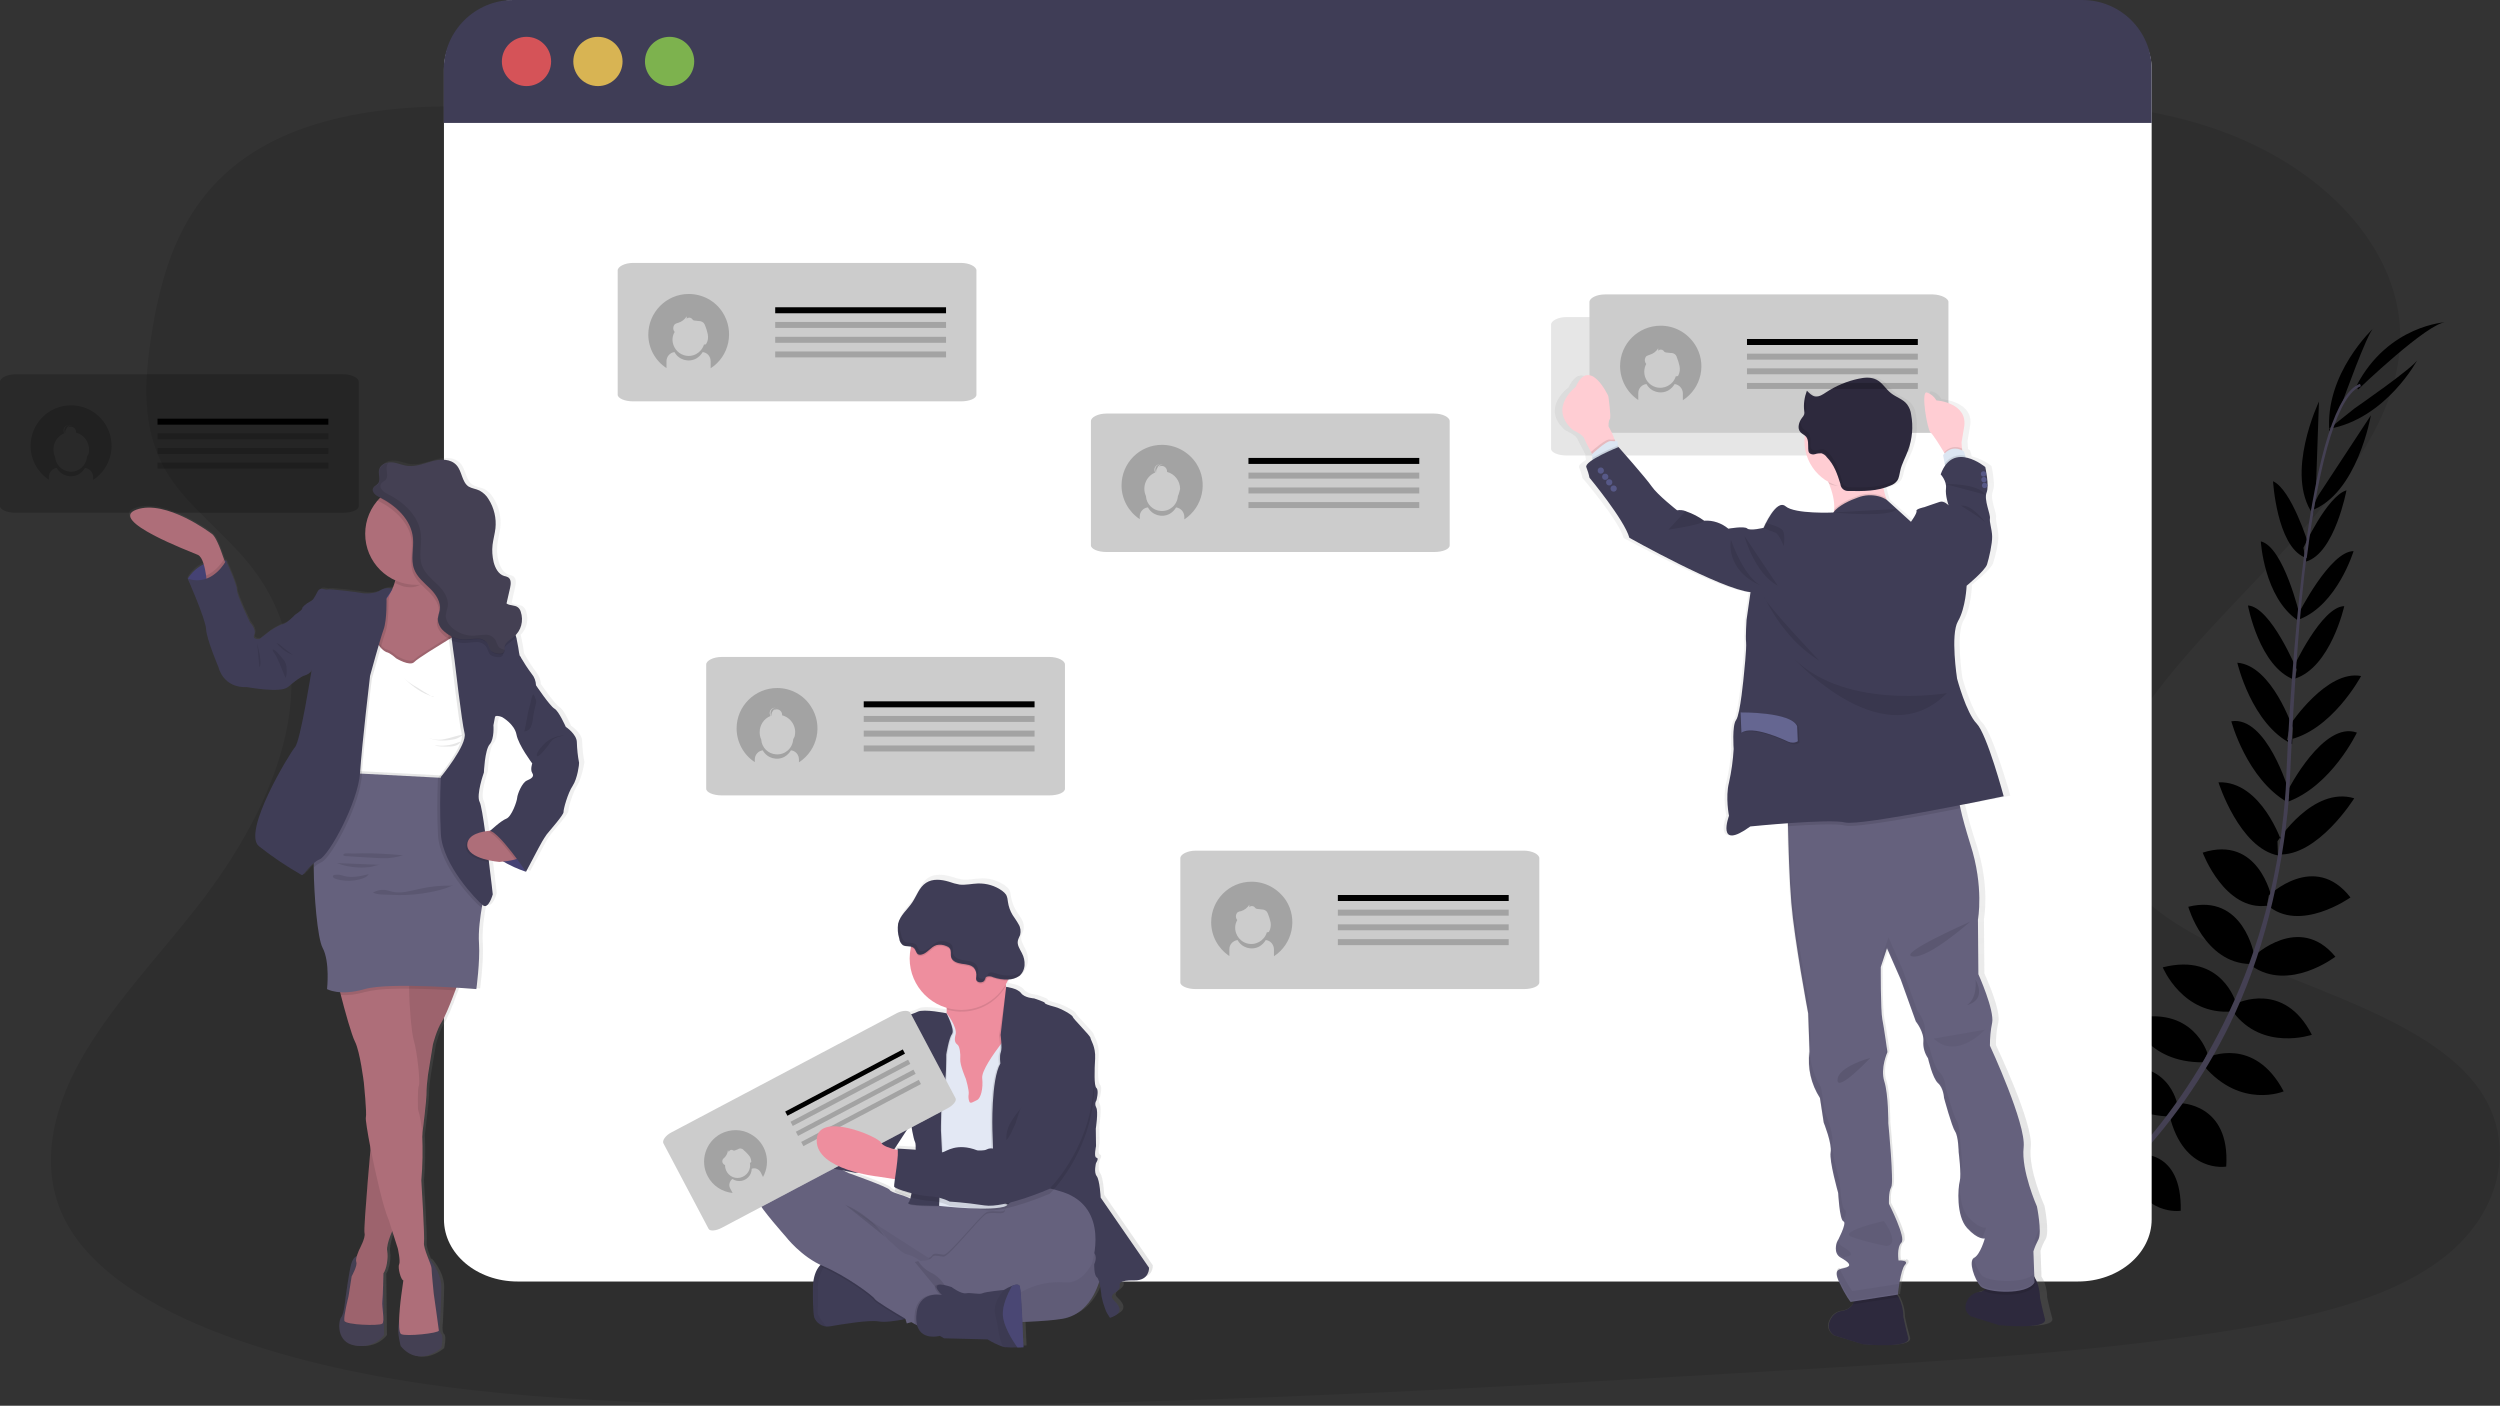 <?xml version="1.0" encoding="utf-8"?>
<!-- Generator: Adobe Illustrator 22.1.0, SVG Export Plug-In . SVG Version: 6.00 Build 0)  -->
<svg version="1.1" id="图层_1" xmlns="http://www.w3.org/2000/svg" xmlns:xlink="http://www.w3.org/1999/xlink" x="0px" y="0px"
	 viewBox="0 0 1126.8 633.6" style="enable-background:new 0 0 1126.8 633.6;" xml:space="preserve">
<rect x="0" y="0" width="1126.8" height="633.6" fill="#333333" stroke="none"/>
<style type="text/css">
	.st0{opacity:0.1;}
	.st1{}
	.st2{fill:#444053;}
	.st3{fill:#FFFFFF;}
	.st4{fill:#3F3D56;}
	.st5{opacity:0.8;fill:#FA5959;}
	.st6{opacity:0.8;fill:#FED253;}
	.st7{opacity:0.8;fill:#8CCF4D;}
	.st8{fill:url(#SVGID_1_);}
	.st9{fill:#65617D;}
	.st10{opacity:5.000000e-02;}
	.st11{opacity:0.1;}
	.st12{fill:#EE8E9E;}
	.st13{fill:#E3E8F4;}
	.st14{fill:#565387;}
	.st15{opacity:0.1;}
	.st16{opacity:0.2;}
	.st17{fill:url(#SVGID_2_);}
	.st18{fill:#2D293D;}
	.st19{opacity:5.000000e-02;}
	.st20{fill:#FFCDD3;}
	.st21{fill:#DCE6F2;}
	.st22{fill:#575988;}
	.st23{fill:#656691;}
	.st24{fill:url(#SVGID_3_);}
	.st25{fill:#4C4981;}
	.st26{fill:#AE6E79;}
</style>
<path class="st0" d="M650.4,130c-70.8,0.5-138.7-15.4-203.7-33.3s-129.5-37.8-198.8-46c-44.6-5.3-95.4-4.5-130.5,16
	c-33.8,19.7-43.7,51.9-48.7,81.6c-3.7,22.4-5.5,45.9,7.5,66.2c9.1,14.1,24.7,25.7,35.7,39.2c38.3,46.8,14.5,107.1-23.4,155.5
	c-17.8,22.7-38.6,44.5-52.1,68.5s-19.2,51.1-5.8,74.6c13.3,23.3,43.5,40.1,76.1,51.5c66.1,23.1,143.2,27.7,218.2,29.2
	c166.1,3.2,332.7-6.6,498.8-16.5c61.5-3.7,123.2-7.3,183.5-17.2c33.5-5.5,67.9-13.4,91.7-30.6c30.2-21.8,36.7-57.1,15-82.3
	c-36.4-42.3-133-49.7-159-95.5c-14.3-25.2-1.6-54.4,17-78.9c39.9-52.6,108.3-100,109.9-158.6c1.1-40.3-34-79.3-86.7-96.4
	c-55.2-18-130.8-12.8-169.8,21.6C785.2,113.9,712.9,129.6,650.4,130L650.4,130z"/>
<path class="st1" d="M981.4,497.9c0,0-3.8-22.6-31.8-15.9c0,0-0.1,19.5,27.2,21.2L981.4,497.9z M994.9,474.7c0,0-6.4-22-34.1-15.4
	c0,0,6.6,19.8,32.3,19.5L994.9,474.7z M1007.8,452c0,0-6.3-22.8-33-16c0,0,8.9,21.7,31.2,19.9L1007.8,452z M1016,430.4
	c0,0-4.8-27.9-29.7-21.7c0,0,7.2,25.4,27.9,25.8L1016,430.4z M1023.8,404.3c0,0-5.8-28.1-31-20c0,0,9.9,26.6,29.2,23.9L1023.8,404.3
	z M1028.6,380c0,0-9.2-28.1-28.7-27.4c0,0,9.4,29.7,27,33L1028.6,380z M1031.6,356.4c0,0-10-33.9-25.9-31.3c0,0,6.9,25.9,25.3,36.5
	L1031.6,356.4z M1033.4,328.1c0,0-9.4-28.2-25-29.4c0,0,6.4,27.8,24.7,36.7L1033.4,328.1z M1035.2,301.8c0,0-11.7-28.3-22-28.9
	c0,0,5.1,27.8,21,33.5L1035.2,301.8z M1036.5,277.2c0,0-7.2-30.7-17.5-33.2c0,0,1.4,25.1,16.5,35.5L1036.5,277.2z M1040.4,245.1
	c0,0-7.6-24.5-15.9-28.2c0,0,1.7,28.8,14,34.2L1040.4,245.1z M1043.7,224.1l1.5-43.1c0,0-15.6,32.6-2.7,50.8L1043.7,224.1z
	 M1055.8,181.2c0,0,11.3-31.5,14-33.3c0,0-22.1,20.4-19.9,46.7L1055.8,181.2z M963.7,520.3c0,0,19.8-2.6,19.2,25.4
	c0,0-17.9,2.9-23.8-20.3L963.7,520.3z M982.4,497.2c0,0,22.9-0.1,21,28.6c0,0-19.2,3.4-25.6-23.2L982.4,497.2z M995.2,476.5
	c0,0,20.8-9.8,34.1,15.4c0,0-19.2,8.1-35.9-11.4L995.2,476.5z M1008.2,452.2c0,0,21.3-10.4,33.8,14.2c0,0-22.2,7.6-35.5-10.3
	L1008.2,452.2z M1015.8,431c0,0,20.5-19.6,36.8,0.2c0,0-20.9,16.1-37.8,4.1L1015.8,431z M1022.6,403.6c0,0,20.6-20,36.8,0.9
	c0,0-23.1,16.4-37.6,3.3L1022.6,403.6z M1026.5,379.2c0,0,15.9-25,34.6-19.4c0,0-16.5,26.5-34.4,25.3L1026.5,379.2z M1031.2,356.2
	c0,0,16-31.5,31.1-26c0,0-11.5,24.2-31.5,31.3L1031.2,356.2z M1032.3,326.5c0,0,16.4-24.8,31.9-21.8c0,0-13.4,25.1-33.4,28.9
	L1032.3,326.5z M1033.5,301.2c0,0,12.8-27.8,23.1-28c0,0-6.1,27.6-22.3,32.7L1033.5,301.2z M1036,276.6c0,0,14.2-28.2,24.8-28.2
	c0,0-7.3,24.1-24.3,30.7L1036,276.6z M1038.2,246.9c0,0,10.6-23.3,19.4-25.9c0,0-5.3,28.4-18.2,32.1L1038.2,246.9z M1044.9,223.3
	l23.7-36.1c0,0-6.1,35.6-27.1,43L1044.9,223.3z M1061.2,184.1c0,0,27.5-19,28.5-22.1c0,0-14,26.6-40,31.3L1061.2,184.1z
	 M1062.8,175.6c0,0,31.6-30.4,39.7-30.4c0,0-26.1,1.2-40.4,28.7L1062.8,175.6z"/>
<path class="st2" d="M1038.5,251.4l1.2,0.1c5.9-46.5,14.6-74,24.4-77.4l-0.4-1.1C1053.3,176.7,1044.6,203.7,1038.5,251.4z
	 M1029.7,362.5l1.7,0.1c0.4-4.3,0.6-8.8,0.8-13.2c1.7-38.5,4.2-73.8,7.6-100.3l-1-1.3c-3.4,26.5-6.7,63-8.3,101.5
	C1030.4,353.8,1030.1,358.2,1029.7,362.5z M896.5,573.1c0.3-0.1,30.9-13.8,62.7-46.4c18.6-19.1,34.1-41,45.8-65
	c14.7-29.9,23.7-66.7,26.7-102.4l-1.8,0.9c-6.7,80.2-43.3,135-72.3,164.9c-31.5,32.3-61.8,45.9-62.1,46L896.5,573.1z"/>
<path class="st3" d="M969.8,31.2v518.4c0,15.4-14.9,28-33.2,28H233.3c-18.4,0-33.2-12.5-33.2-28V31.2C200,15.8,214.9,0,233.3,0
	l703.3,1.7C954.9,1.7,969.9,15.8,969.8,31.2L969.8,31.2z"/>
<path class="st4" d="M969.8,31.4v24H200v-24C200,14,214.1,0,231.4,0c0,0,0,0,0,0h707.1C955.8,0,969.9,14,969.8,31.4L969.8,31.4z"/>
<circle class="st5" cx="237.3" cy="27.7" r="11.1"/>
<circle class="st6" cx="269.5" cy="27.7" r="11.1"/>
<circle class="st7" cx="301.8" cy="27.7" r="11.1"/>
<linearGradient id="SVGID_1_" gradientUnits="userSpaceOnUse" x1="466.93" y1="-103.783" x2="466.93" y2="108.539" gradientTransform="matrix(1 0 0 -1 -36.6 502.8)">
	<stop  offset="0" style="stop-color:#808080;stop-opacity:0.25"/>
	<stop  offset="0.54" style="stop-color:#808080;stop-opacity:0.12"/>
	<stop  offset="1" style="stop-color:#808080;stop-opacity:0.1"/>
</linearGradient>
<path class="st8" d="M519.6,570.3l-21.9-31.8c0,0-0.4-7.9-1.8-9.7s-0.3-5.9-0.3-5.9s1.5-2.3,0.2-2.5s-0.2-5.2-0.2-5.2l-0.1-8
	c0,0,1.2-7.7,0.2-9.5c-0.6-1-0.6-2.3,0.1-3.3c0,0,1.2-4.4,0-5.5s-0.9-8-0.6-13.4s-2.2-8.5-2.2-9.3s-8.1-8.8-8.1-9.5
	s-5.1-3.7-8.2-4.5s-4.6-1.4-4.5-1.8s-4.8-2-4.8-2s-4.3-0.3-6-2.5s-6.6-2.8-6.8-2.8l-0.1-0.4l-0.1-0.5c0.4-0.7,0.7-1.3,1.1-2
	c0.1-0.2,0.2-0.4,0.3-0.6c1.8,0,3.6-0.5,5-1.6c1.5-1.2,2.4-3,2.5-4.9c0.1-1.9-0.3-3.8-1.2-5.5c-0.9-1.8-2.2-3.8-1.8-5.8
	c0.2-0.9,0.7-1.6,1-2.5c0.4-1.7,0.1-3.4-0.7-4.8c-0.8-1.5-1.9-2.8-2.7-4.2c-1.1-1.8-1.8-3.9-2.2-6c-0.1-1.1-0.3-2.2-0.8-3.3
	c-0.5-0.7-1.1-1.3-1.8-1.8c-3.2-2.3-7.1-3.5-11-3.3c-2.8,0.1-5.6,0.8-8.4,0.5c-1.7-0.3-3.3-0.7-4.9-1.3c-3.4-1-7.4-1.4-10.4,0.5
	s-4.2,5.8-6.2,8.9c-1.8,2.7-4.4,4.9-5.8,7.8v-0.2c-0.3,0.7-0.6,1.4-0.8,2.1c-0.4,2.3-0.2,4.6,0.5,6.8c0.2,1.2,0.8,2.2,1.7,3
	c1,0.7,2.4,0.5,3.6,0.7c0,0.2-0.1,0.4-0.1,0.6c-0.3,1.6-0.5,3.2-0.5,4.9c0,10.4,6.8,19.5,16.7,22.5v0.6c0,0.6,0,1.2-0.1,1.8
	c0,0-10.3-2.1-13.1-0.7s-8.2,2.5-9,3.4s-2.9,0.2-4.7,5s-2,9.7-4.4,12s-3.6,3.8-3.7,5.4s0.3,2-0.6,2.5s-2.3,2.7-1.9,3.5
	c0.3,1.2-0.2,2.4-1.1,3.1c-1,0.7-1.5,1.9-1.4,3.1c0,0-0.6,2.3-2,2.8s-2.4,3.9-2.4,3.9l-4.6,5.3l-9.2-10.2c-1.4-1.6-3.9-1.7-5.5-0.3
	l-4.5,4c-1.7,0.4-3.3,1.4-4.5,2.7c-1,1-1.8,2.2-2.3,3.5l-2.5,2.2c-1.6,2-1.9,4.7-0.6,7l5.9,6.5v0.1c-2.1,0.2-4.1,1-5.7,2.3
	c-8.8,7.8-8.9,14.9-7.6,18.2s12.5,15.9,12.5,15.9s6.5,8.4,15.9,12.9l-0.1,0.1c-0.2,0.2-0.4,0.4-0.5,0.6l-0.1,0.2
	c-0.1,0.1-0.1,0.1-0.1,0.2l-0.2,0.2l-0.1,0.2l-0.2,0.3l-0.1,0.2l-0.2,0.4c0,0,0,0.1-0.1,0.1s-0.2,0.4-0.3,0.6l-0.1,0.2
	c0,0.1-0.1,0.3-0.2,0.4l-0.1,0.3c0,0.1-0.1,0.3-0.1,0.4l-0.1,0.3c0,0.1-0.1,0.3-0.1,0.5c0,0.1,0,0.2-0.1,0.3s-0.1,0.5-0.2,0.7
	c0,0.1,0,0.2,0,0.3c0,0.2-0.1,0.4-0.1,0.5c0,0.1,0,0.2,0,0.4s0,0.3-0.1,0.5s0,0.3,0,0.4v1.9c-0.2,12,0.5,13.7,0.5,13.7
	c0.9,2.3,3,3.8,5.4,4.1c0.6,0,1.2,0,1.8-0.1c5.3-0.9,17.8-3.1,22.3-2.3c2.6,0.5,7.6-0.2,11-0.9l0.9-0.2l0.6,2l2-0.6l1.7,1l1.1,0.6
	c2,6.9,10.2,4.5,10.2,4.5l2,1.1l19.8,0.5c2.2,1.3,4.6,2.5,7,3.4c0.3,0.1,0.7,0.2,1,0.2c1.8,0.1,3.7,0.2,5.5,0.1
	c1.5,0,2.7-0.1,2.7-0.1s-0.2-5.4-0.5-11.4c6.1-0.2,12.3-0.7,18.3-1.5c10.6-1.9,15-11.5,16.6-16.6c0.5,2.1,0.8,4.2,1,6.4
	c0.4,1.9,1,3.7,1.6,5.5c0.6,1.5,1.3,2.8,2.3,4.1c7.8-2.7,3.1-6.7,1.4-8.4s1.1-3.2,1.1-3.2s2.2-1.4,2-2.8s-0.3-2.8,6.7-2.7
	C520,576.1,519.6,570.3,519.6,570.3L519.6,570.3z M411.3,505c0.1,0.6,1.1,6.9,1.9,8.5c0.3,1.1,0.3,2.2,0.2,3.4
	c-4.1-0.3-8.4-0.5-8.4-0.5c0.1,0.2,0.2,0.3,0.2,0.5l-0.6-0.2l-1-0.2L411.3,505L411.3,505z M396.2,529l7.1,1.1l0.6,0.1
	c-0.2,1.1-0.3,2.2-0.4,3.4c0,0.1,0.2,0.2,0.4,0.4c-0.1,0.6-0.1,1.1-0.1,1.7c0.1,0.6,3.5,1.8,7.3,2.8c-0.1,0.2-0.1,0.4-0.2,0.6
	c-3.4-1.8-8.7-2.6-9.3-3.9s-18.8-7.7-18.8-7.7s-0.7-0.3-1.8-0.9l4.8,0.9l1.3-0.1C390.1,528,393.2,528.6,396.2,529L396.2,529z"/>
<path class="st9" d="M496.2,574.7c0,0-2.9,17.2-17.3,19.7s-62.6,2-62.6,2s-27.5-4-37.5-27.2s-16.4-32.5-7.8-32.9
	s54.6,15.5,57.2,15.8S498.8,516.7,496.2,574.7z"/>
<path class="st10" d="M496.2,574.7c0,0-2.9,17.2-17.3,19.7s-62.6,2-62.6,2s-27.5-4-37.5-27.2s-16.4-32.5-7.8-32.9
	s54.6,15.5,57.2,15.8S498.8,516.7,496.2,574.7z"/>
<path class="st4" d="M367,593.8c0.9,2.3,3,3.8,5.4,4.1c0.6,0,1.2,0,1.7-0.1c5.3-0.9,17.7-3,22-2.2c2.6,0.5,7.5-0.2,11-0.9
	c2.3-0.4,4-0.8,4-0.8s-4.1-13.5-4.6-13.9s-18.3-11.1-18.3-11.1l-14.1-1c-1.9,0.3-3.6,1.3-4.8,2.8c-1.5,1.8-2.8,4.8-2.9,9.6
	C366.3,592.1,367,593.8,367,593.8z"/>
<path class="st10" d="M367,593.8c0.9,2.3,3,3.8,5.4,4.1c-1.4-1.8-2.7-3.6-3.8-5.6l0.1-9.9c-0.6-5.5,1.5-10.9,5.5-14.7
	c0,0-7.4,0.5-7.6,12.4S367,593.8,367,593.8z"/>
<path class="st11" d="M428.1,572.3l13.1-10.3l20.6-20.3l-5.6-0.3c-0.8,0.5-3.2,2.2-3.3,4.3c-0.1,2.5-5.6,0.2-8.4,1.6
	s-16.8,19.2-19.2,19.1s-4.4-1.2-5.4,0.5c0,0-0.1,0.1-0.1,0.1L428.1,572.3z M369.4,570.6l1.4,0.7c10,4.3,22.3,13.2,23.2,14.8
	c0.6,1,7.7,5.3,13.2,8.6c2.3-0.4,4-0.8,4-0.8s-4.1-13.5-4.6-13.9s-18.3-11.1-18.3-11.1l-14.1-1C372.3,568.1,370.6,569.1,369.4,570.6
	L369.4,570.6z"/>
<path class="st9" d="M341.7,541.5c1.3,3.3,12.4,15.8,12.4,15.8s7,9.2,17,13.4s22.3,13.2,23.2,14.8c0.6,1,8.5,5.8,14.1,9.1l1.3,0.7
	l2.8,1.6l1.5,0.8c0,0,3.4-2.7,6.8-5.5s6.7-5.4,6.7-5.6c0.1-0.3,1.4-3.8,1.1-4c-0.2-0.1-0.9-1.5-2.1-3.1c-1.4-1.8-3.1-3.3-5.2-4.3
	c-3-1.5-5.3-4-6.7-7c0,0-0.5-0.3-1.1-0.8c-1.4-0.9-2.9-1.6-4.6-2c-2.2-0.3-6.4-4.8-6.4-4.8c-1.6-1.1-3-2.5-4-4.2
	c-1.1-2.2-16.8-13-18.3-14l38.2,24.5l9.1,5.9l13.1-10.3l20.6-20.3l-6.8-0.3c-10-0.4-27.8-1.1-30.1-0.6c-1.8,0.4-3.7,0.5-5.6,0.4
	c0,0-5.1,0.2-8.4-1.5s-8.6-2.6-9.3-3.9s-18.6-7.6-18.6-7.6s-24.5-13-33.2-5.3S340.4,538.3,341.7,541.5L341.7,541.5z"/>
<path class="st12" d="M420.7,466.9l3.1,10.5l4.1,23.6l14.9,1l4.3-7.2l4.3-7.1c0,0,2.7-9.5,4.6-18.8c1.7-8.1,2.8-16.1,1-16.9
	c-1.6-0.8-2.7-3.5-3.4-6.5c-0.1-0.4-0.2-0.7-0.2-1.1c-0.5-2.5-0.8-5-1-7.6c0,0-31.3-1.6-26.9,11.3c0.8,2.2,1.2,4.5,1.2,6.9
	c0,0.6,0,1.2-0.1,1.8C426.1,460.8,424,464.5,420.7,466.9L420.7,466.9z"/>
<path class="st13" d="M414.2,465.2l1.1,17.8l2.5,15.1l2.9,7l2.5,38.4c0,0,24.5,2.8,30.5,0c0.4-0.2,0.8-0.5,1.1-0.8
	c7.2-10.9,4.8-42.4,4.8-42.4l2.8-20.4l-1.8-10.5l-4.4-0.5l-3.4-0.4c0,0-0.8,0.9-1.9,2.4c-3,4-8.6,11.8-8.2,15.1
	c0.5,4.5-0.6,9-2.3,9.8s-3.1,1.9-3.5,0.7c-0.4-1-0.5-2.2-0.3-3.3c0.3-1.7-1.3-7-1.3-7s-2.7-6.2-2.5-8.8s-0.3-5.7-1.1-6.4
	s-1.9-1.4-1-4.7s-4-9.6-4-9.6L414.2,465.2z"/>
<path class="st11" d="M446.6,509.6l1,30.4l5.9,3.3c0.4-0.2,0.8-0.5,1.1-0.8c7.2-10.9,4.8-42.4,4.8-42.4l2.7-20.3l-1.8-10.5l-4.4-0.5
	c1.7-8.1,2.8-16.1,1-16.9c-1.6-0.8-2.7-3.5-3.4-6.5l-3.2,21.5c0,0,0.3,1.9,0.4,3.9c0.1,1.3,0,2.6-0.3,3.8c-0.7,1.8-0.2,5.1-0.2,5.1
	c-1.8,3.2-2.8,9.2-3.2,15C446.3,502.3,446.6,509.6,446.6,509.6L446.6,509.6z"/>
<path class="st4" d="M453.5,444.8c0,0,5.1,0.6,6.7,2.8s5.9,2.4,5.9,2.4s4.9,1.6,4.8,2s1.4,1,4.5,1.8s8.1,3.8,8.1,4.5s8,8.6,8,9.5
	s2.4,3.9,2.1,9.3s-0.6,12.2,0.6,13.3s0,5.5,0,5.5c-0.7,1-0.7,2.2-0.1,3.3c1,1.8-0.2,9.5-0.2,9.5l0.1,7.9c0,0-1.1,5,0.2,5.2
	s-0.2,2.4-0.2,2.4s-1.1,4.1,0.3,5.9s1.8,9.7,1.8,9.7l21.8,31.6c0,0,0.3,5.8-6.6,5.7s-6.8,1.3-6.6,2.6s-1.9,2.8-1.9,2.8
	s-2.8,1.4-1.1,3.2s6.3,5.7-1.4,8.3c-0.9-1.3-1.7-2.6-2.2-4.1c-0.7-1.8-1.2-3.6-1.6-5.5c0,0-0.7-7.7-2.1-8.7s-1.2-5.9-1.2-5.9
	s2-4-0.8-5.6s-44.1-24.5-44.1-24.5l-1-30.4c0,0-0.7-22.5,3.6-30c0,0-0.5-3.3,0.2-5.1s-0.1-7.7-0.1-7.7L453.5,444.8z"/>
<path class="st11" d="M426.9,457c0,0-10.2-2.1-13-0.7s-8.1,2.5-8.9,3.4s-2.9,0.2-4.7,5s-2,9.6-4.4,11.9s-3.6,3.8-3.7,5.4
	s0.3,2-0.6,2.5s-2.2,2.6-1.8,3.5s21.1,18.7,21.1,18.7s1,6.8,1.9,8.5s-1,25.5-3,27.1s13.8,1.5,13.8,1.5s0.7-15.6,1.3-16.4
	s-0.4-17.5-0.4-17.5s-0.1-14.2,1.2-18s1.2-16.3,1.2-16.3s1.2-7.5,2.6-9.3S426.9,457,426.9,457L426.9,457z"/>
<path class="st4" d="M426.6,456.7c0,0-10.2-2.1-13-0.7s-8.1,2.5-8.9,3.4s-2.9,0.2-4.7,5s-2,9.7-4.4,11.9s-3.6,3.8-3.7,5.4
	s0.3,2-0.6,2.5s-2.2,2.6-1.8,3.5s21.1,18.7,21.1,18.7s1,6.8,1.9,8.5s-1,25.5-3,27.1s13.7,1.5,13.7,1.5s0.7-15.6,1.3-16.4
	s-0.4-17.5-0.4-17.5s-0.1-14.2,1.2-18s1.2-16.3,1.2-16.3s1.2-7.5,2.6-9.3S426.6,456.7,426.6,456.7L426.6,456.7z"/>
<path class="st11" d="M425.5,448.1c0.8,2.2,1.2,4.5,1.2,6.9c10.3,3.1,21.3-1.3,26.7-10.6c-0.5-2.5-0.8-5-1-7.6
	C452.4,436.8,421.1,435.2,425.5,448.1L425.5,448.1z"/>
<path class="st12" d="M410,432c0,12.8,10.4,23.2,23.3,23.2c12.8,0,23.2-10.4,23.2-23.3c0-12.8-10.4-23.2-23.3-23.2
	c-11,0-20.4,7.7-22.7,18.4C410.2,428.8,410,430.4,410,432z"/>
<path class="st4" d="M395.1,485.9l-5.6,1.7c0.3,1.1-0.2,2.3-1.1,3c-1,0.7-1.5,1.8-1.4,3c0,0-0.6,2.2-2,2.8s-2.3,3.9-2.3,3.9
	l-4.7,5.4c0,0-1.7,1.4-1.4,2.1s-1.8,0.9-1.8,0.9l1.1,18.1l9.6,1.8l6-0.6l4.9-1.8l4.3-2.5l1.9-5l8.5-13L395.1,485.9z"/>
<path class="st12" d="M376.1,510.2c0,0-12.4-17.9-21.6-8.2s3.8,25.3,6.8,24.8s17.6-1.3,17.6-1.3L376.1,510.2z"/>
<path class="st11" d="M410.5,427.2c0.6,0.1,1.2,0.3,1.7,0.8c0.8,0.8,0.8,2.3,1.9,2.8c0.4,0.2,0.8,0.2,1.2,0.1
	c2.7-0.4,4.3-3.4,6.9-4.3c1.5-0.4,3.1-0.2,4.5,0.4c0.6,0.2,1.1,0.5,1.5,1c0.9,1.1,0.3,2.8,0.7,4.1c0.6,1.9,2.8,2.6,4.8,2.9
	s4.1,0.4,5.5,1.9c0.9,1.1,1.2,2.5,1,3.9c-0.1,0.5-0.1,1,0,1.5c0.5,1.5,3.2,1.3,3.9,0.1c0.5-0.9,0.4-1.6,1.5-1.8
	c0.9-0.1,1.7,0.1,2.5,0.4c2.1,0.7,4.3,1.1,6.4,1c5.5-11.6,0.5-25.5-11.2-31c-11.6-5.5-25.5-0.5-31,11.2
	C411.5,423.8,411,425.5,410.5,427.2L410.5,427.2z"/>
<path class="st4" d="M440,441.7c-0.1-0.5-0.1-1,0-1.5c0.2-1.4-0.1-2.8-1-3.9c-1.3-1.5-3.5-1.6-5.5-1.9s-4.2-1-4.8-2.9
	c-0.4-1.4,0.2-3-0.7-4.1c-0.4-0.5-0.9-0.8-1.5-1c-1.4-0.6-3-0.8-4.5-0.4c-2.6,0.8-4.2,3.9-6.9,4.3c-0.4,0.1-0.8,0-1.2-0.1
	c-1-0.5-1.1-2-1.9-2.8c-1.2-1.3-3.6-0.5-5.1-1.4c-0.9-0.8-1.5-1.8-1.6-3c-0.7-2.2-0.8-4.5-0.5-6.7c0.9-3.8,4.3-6.4,6.4-9.6
	c2-3,3.1-6.8,6.2-8.8s6.9-1.5,10.3-0.5c1.6,0.6,3.2,1,4.8,1.3c2.7,0.3,5.5-0.4,8.3-0.5c3.9-0.1,7.7,1,10.9,3.3
	c0.7,0.5,1.3,1.1,1.8,1.8c0.5,1,0.7,2.1,0.8,3.2c0.3,2.1,1,4.1,2.1,5.9c0.9,1.4,1.9,2.7,2.7,4.2c0.9,1.4,1.1,3.2,0.7,4.8
	c-0.3,0.8-0.8,1.6-1,2.5c-0.5,2,0.9,3.9,1.8,5.7c0.9,1.7,1.3,3.5,1.2,5.4c-0.1,1.9-1,3.7-2.4,4.9c-1.5,1-3.3,1.6-5.1,1.6
	c-2.2,0.1-4.5-0.3-6.6-1c-0.8-0.4-1.6-0.5-2.5-0.4c-1.2,0.2-1,1-1.5,1.8C443.2,443,440.6,443.2,440,441.7L440,441.7z"/>
<path class="st11" d="M427.5,572.9l13.1-10.3l20.6-20.3l-6.8-0.3c-0.8,0.7-1.3,1.7-1.4,2.8c-0.1,2.5-5.6,0.2-8.4,1.6
	s-16.8,19.2-19.2,19.1s-4.4-1.2-5.4,0.5l-0.1,0.1c-0.4,0.5-0.9,0.8-1.5,0.9L427.5,572.9z"/>
<path class="st9" d="M401.1,572.2l6.6,21l1,3.3l3.1-0.9l6.9-1.9l30.8-8.5c3.9-0.2,7.7-1.2,11.1-3c5.8-3.3,12.5-4.7,19.1-4.2
	c4.1,0.4,8.6-1.4,12.4-8.3c0,0,8.5-25.2-13-32.4s-22.6,3.8-22.6,3.8l-0.3,0.2c-0.8,0.5-3.2,2.2-3.3,4.3c-0.1,2.5-5.6,0.2-8.4,1.6
	s-16.8,19.3-19.2,19.2s-4.4-1.2-5.4,0.5c0,0-0.1,0.1-0.1,0.1c-0.8,1-3,1.3-4.5,1.3H414l-0.2,0.1l-1.6,0.5L401.1,572.2z"/>
<path class="st11" d="M402.8,531.3l3.2,0.5l1.3-13.1c0,0-1.5-0.2-3.3-0.6C404.5,519.9,403.4,527,402.8,531.3L402.8,531.3z"/>
<path class="st11" d="M485.9,470.1c0,0,9.5-2.7,7.1,24.1c-2.3,26.8-19.8,43.8-19.8,43.8s-20.1,8.8-29.2,7.4s-15.6-1.7-15.6-1.7
	c-2.8-1.4-6-2.3-9.1-2.4c-5.1-0.2-15.8-3.3-16-4.4s2.6-16,1.4-17.1c0,0,14.2,0.6,15.6,1.6s3.5,0.3,5,0s6.2-4.3,15.5-0.8
	c0,0,3.1,0.3,4.4-0.5c1-0.5,2.1-0.5,3.2-0.2c0.8-0.3,1.5-0.6,2.2-1.1c0.3-0.4,2.8,0,2.8,0c0.5,0.3,1.2,0,1.4-0.5
	c0-0.1,0.1-0.1,0.1-0.2c0.3-0.8,0.8-1.6,1.4-2.2c0,0,2.8-15.5,7.9-21.2c0.8-0.7,1.3-1.8,1.1-3C464.9,490,473.7,466.8,485.9,470.1
	L485.9,470.1z M412.3,568.8l13.4,16.3l0.1-0.1c0.1-0.3,1.4-3.8,1.1-4s-2.6-5.3-7.3-7.4c-2.4-1.2-4.4-3-5.7-5.2L412.3,568.8z"/>
<path class="st11" d="M412.4,597l1.5,0.8c0,0,3.4-2.7,6.8-5.5s6.7-5.4,6.7-5.6c0.1-0.3,1.4-3.8,1.1-4c-0.2-0.1-0.9-1.5-2.1-3.1
	c-9.1-2.5-3.3,3.8-2.5,4.1c0,0-11.1-2.5-11.7,9.5C412.1,594.4,412.1,595.7,412.4,597z"/>
<path class="st4" d="M423.6,602.1l1.9,1.1l19.6,0.5c2.2,1.3,4.5,2.5,6.9,3.3c0.3,0.1,0.7,0.2,1,0.2c1.8,0.1,3.6,0.2,5.5,0.1
	c1.5,0,2.7-0.1,2.7-0.1s-0.9-24.7-1.6-27.3c-0.3-1.3-2-1-3.6-0.3c-1.2,0.5-2.4,1.1-3.5,1.8c0,0-8.3,0.8-9.7,1.5s-5.1-0.4-7.4,0
	s-6.5-2.8-6.5-2.8c-11.4-3.8-5,3.3-4.2,3.6c0,0-11.1-2.5-11.7,9.5S423.6,602.1,423.6,602.1L423.6,602.1z"/>
<path class="st14" d="M452,592.5c0.2,5.1,4.2,11.5,6.6,14.8c1.5,0,2.7-0.1,2.7-0.1s-0.9-24.7-1.6-27.3c-0.3-1.3-2-1-3.6-0.3
	C454.1,583.3,451.8,588.4,452,592.5L452,592.5z"/>
<path class="st11" d="M452,592.5c0.2,5.1,4.2,11.5,6.6,14.8c1.5,0,2.7-0.1,2.7-0.1s-0.9-24.7-1.6-27.3c-0.3-1.3-2-1-3.6-0.3
	C454.1,583.3,451.8,588.4,452,592.5L452,592.5z"/>
<path class="st10" d="M448.7,593.2c1.4,4.9,1.3,10.5,3.5,13.8c0.3,0.1,0.7,0.2,1,0.2c1.8,0.1,3.6,0.2,5.5,0.1c1.5,0,2.7-0.1,2.7-0.1
	s-0.9-24.7-1.6-27.3c-0.3-1.3-2-1-3.6-0.3c-1.2,0.5-2.4,1.1-3.5,1.8C452.5,581.4,446.9,586.9,448.7,593.2z"/>
<path class="st11" d="M381,543.1c0,0,9.7,3.2,18,14.4L381,543.1z"/>
<g class="st15">
	<path d="M460.2,421.1l-0.1,0.2c-0.1,0.3-0.2,0.6-0.3,0.9C459.9,421.8,460,421.4,460.2,421.1z M405,416.2c0.2-0.7,0.4-1.4,0.8-2
		c0,0.2-0.1,0.4-0.1,0.5c-0.4,2.3-0.2,4.6,0.5,6.7c0.1,1.2,0.7,2.2,1.6,3c1.5,1,3.9,0.1,5.1,1.4c0.8,0.8,0.8,2.3,1.9,2.8
		c0.4,0.2,0.8,0.2,1.2,0.1c2.7-0.4,4.3-3.4,6.9-4.3c1.5-0.4,3.1-0.3,4.5,0.4c0.6,0.2,1.1,0.5,1.5,1c0.9,1.1,0.3,2.8,0.7,4.1
		c0.6,1.9,2.8,2.6,4.8,2.9s4.1,0.4,5.5,1.9c0.9,1.1,1.2,2.5,1,3.9c-0.1,0.5-0.1,1,0,1.5c0.5,1.5,3.2,1.3,3.9,0.1
		c0.5-0.9,0.4-1.6,1.5-1.9c0.9-0.1,1.7,0.1,2.5,0.4c2.1,0.7,4.3,1.1,6.6,1c1.8,0,3.6-0.5,5.1-1.6c0.7-0.5,1.2-1.2,1.6-1.9
		c-0.3,1.4-1.1,2.6-2.2,3.5c-1.5,1-3.3,1.6-5.1,1.6c-2.2,0.1-4.5-0.3-6.6-1c-0.8-0.4-1.6-0.5-2.5-0.4c-1.2,0.2-1,1-1.5,1.8
		c-0.7,1.2-3.3,1.4-3.9-0.1c-0.1-0.5-0.1-1,0-1.5c0.2-1.4-0.1-2.8-1-3.9c-1.3-1.5-3.5-1.6-5.5-1.9s-4.2-1-4.8-2.9
		c-0.4-1.4,0.2-3-0.7-4.1c-0.4-0.5-0.9-0.8-1.5-1c-1.4-0.6-3-0.8-4.5-0.4c-2.6,0.8-4.2,3.9-6.9,4.3c-0.4,0.1-0.8,0-1.2-0.1
		c-1-0.5-1.1-2-1.9-2.8c-1.2-1.3-3.6-0.5-5.1-1.4c-0.9-0.8-1.5-1.8-1.6-3C404.8,420.8,404.7,418.4,405,416.2L405,416.2z"/>
</g>
<path class="st11" d="M461.7,497.5c-1.9,2.5-4,4.8-5.6,7.5c-1.8,2.6-2.7,5.7-2.5,8.9c1.7-1.8,2.5-4.2,3.6-6.4
	c1.8-3.7,4.5-6.9,6.8-10.3c0.4-0.6,3.3-4.4,1.8-4.6C464.7,492.5,462.4,496.7,461.7,497.5L461.7,497.5z"/>
<path class="st3" d="M410.3,456.5l20.4,38.5c0.6,1.1-1,3.2-3.7,4.6l-101.7,53.8c-2.6,1.4-5.3,1.6-5.9,0.5L299,515.3
	c-0.6-1.2,0.9-3.5,3.6-4.9l101.7-53.8C406.9,455.3,409.7,455.3,410.3,456.5L410.3,456.5z"/>
<path class="st16" d="M410.3,456.5l20.4,38.5c0.6,1.1-1,3.2-3.7,4.6l-101.7,53.8c-2.6,1.4-5.3,1.6-5.9,0.5L299,515.3
	c-0.6-1.2,0.9-3.5,3.6-4.9l101.7-53.8C406.9,455.3,409.7,455.3,410.3,456.5L410.3,456.5z"/>
<path class="st16" d="M356.3,505.6l53-28l1,1.9l-53,28L356.3,505.6z M358.7,510.1l53-28l1,1.9l-53,28L358.7,510.1z M361.1,514.7
	l53-28l1,1.9l-53,28L361.1,514.7z M324.9,511c-6.9,3.7-9.6,12.3-5.9,19.2c2.2,4.2,6.4,7,11.2,7.5l-1.1-2.1c-0.8-1.4-0.3-3.2,1-4.2
	c2.6,1.7,6.1,1,7.8-1.6c0.6-0.9,0.9-2,0.9-3c1.5-0.6,3.2,0.1,4,1.5l1.1,2.2c3.8-6.8,1.4-15.5-5.5-19.3
	C334.3,508.8,329.2,508.8,324.9,511L324.9,511z M338.6,523.4c0,0.1,0,0.2,0,0.3c-0.1,0.1-0.2,0.2-0.3,0.3l-0.3,0.1
	c0.6,3-1.3,6-4.4,6.7s-6-1.3-6.7-4.4c-0.1-0.4-0.1-0.9-0.1-1.3h-0.1c-0.9-0.4-1.4-1.4-1-2.4c0.2-0.4,0.5-0.7,0.8-0.9
	c0.9-0.9,1.5-2.1,1.6-3.4c0.1,0.2,0.3,0.5,0.4,0.8c0.2-0.7,0.9-1.1,1.5-0.9c0.2,0.1,0.5,0.2,0.7,0.3c0.2,0,0.4,0,0.6-0.1l1.3-0.5
	c0.8-0.6,2-0.4,2.6,0.4c0.8,0.7,1.6,1.4,2.2,2.2C338.2,521.4,338.5,522.4,338.6,523.4z"/>
<path class="st12" d="M368.1,514c-0.1,13.4,27.6,16.3,27.6,16.3l7.1,1.1l3.2,0.5l1.3-13.1c0,0-1.5-0.2-3.3-0.6
	c-2.7-0.6-6.2-1.7-6.9-3.2C395.9,512.3,368.2,500.5,368.1,514L368.1,514z"/>
<path class="st4" d="M485.6,468c0,0,9.5-2.7,7.1,24.1c-2.3,26.8-19.8,43.8-19.8,43.8s-20.1,8.8-29.2,7.4s-15.6-1.7-15.6-1.7
	c-2.8-1.4-6-2.3-9.1-2.4c-5.1-0.2-15.8-3.3-16-4.4s2.6-16,1.4-17.1c0,0,14.2,0.6,15.6,1.6s3.5,0.3,5,0s6.2-4.4,15.5-0.8
	c0,0,3.1,0.3,4.4-0.5c1-0.5,2.1-0.5,3.2-0.2c0.8-0.3,1.5-0.6,2.2-1.1c0.3-0.4,2.8,0,2.8,0c0.5,0.3,1.2,0.1,1.4-0.5
	c0-0.1,0.1-0.2,0.1-0.2c0.3-0.8,0.8-1.6,1.4-2.2c0,0,2.8-15.4,7.9-21.2c0.8-0.7,1.3-1.8,1.1-2.9C464.6,487.9,473.5,464.8,485.6,468
	L485.6,468z"/>
<path class="st3" d="M878.2,136.1v56c0,1.7-3.1,3-7,3H723.4c-3.9,0-7-1.4-7-3v-56c0-1.7,3.1-3.4,7-3.4h147.8
	C875,132.8,878.2,134.5,878.2,136.1L878.2,136.1z"/>
<path class="st0" d="M860.8,146.3v56c0,1.7-3.1,3-7,3H706.1c-3.9,0-7-1.4-7-3v-56c0-1.7,3.1-3.4,7-3.4h147.8
	C857.7,143,860.8,144.7,860.8,146.3z"/>
<path class="st3" d="M878.2,136.1v56c0,1.7-3.1,3-7,3H723.4c-3.9,0-7-1.4-7-3v-56c0-1.7,3.1-3.4,7-3.4h147.8
	C875,132.8,878.2,134.5,878.2,136.1L878.2,136.1z"/>
<path class="st16" d="M653.4,189.8v56c0,1.7-3.1,3-7,3H498.7c-3.9,0-7-1.4-7-3v-56c0-1.7,3.1-3.4,7-3.4h147.7
	C650.3,186.4,653.4,188.1,653.4,189.8z M480,299.5v56c0,1.7-3.1,3-7,3H325.3c-3.9,0-7-1.4-7-3v-56c0-1.7,3.1-3.4,7-3.4H473
	C476.9,296.1,480,297.8,480,299.5L480,299.5z M440.1,121.9v56c0,1.7-3.1,3-7,3H285.4c-3.9,0-7-1.4-7-3v-56c0-1.7,3.1-3.4,7-3.4
	h147.7C437,118.5,440.1,120.2,440.1,121.9z M693.8,386.8v56c0,1.7-3.1,3-7,3H539c-3.9,0-7-1.4-7-3v-56c0-1.7,3.1-3.4,7-3.4h147.8
	C690.6,383.4,693.8,385.1,693.8,386.8L693.8,386.8z M878.2,136.1v56c0,1.7-3.1,3-7,3H723.4c-3.9,0-7-1.4-7-3v-56
	c0-1.7,3.1-3.4,7-3.4h147.8C875,132.8,878.2,134.5,878.2,136.1L878.2,136.1z M161.7,172.1v56c0,1.7-3.1,3-7,3H7c-3.9,0-7-1.4-7-3
	v-56c0-1.7,3.1-3.4,7-3.4h147.8C158.6,168.7,161.7,170.4,161.7,172.1L161.7,172.1z"/>
<linearGradient id="SVGID_2_" gradientUnits="userSpaceOnUse" x1="-224.893" y1="-65.459" x2="-224.893" y2="376.692" gradientTransform="matrix(0.999 -3.838781e-02 -3.838781e-02 -0.999 1043.518 533.43)">
	<stop  offset="0" style="stop-color:#808080;stop-opacity:0.25"/>
	<stop  offset="0.54" style="stop-color:#808080;stop-opacity:0.12"/>
	<stop  offset="1" style="stop-color:#808080;stop-opacity:0.1"/>
</linearGradient>
<path class="st17" d="M925,594.2c-1.4-5-2.3-9.4-2.3-9.4s0.1-5.5-2.6-9.5l0-1.4l-0.4-10.2c0.6-1.9,1.4-3.7,2.4-5.4
	c1.7-3.3-0.6-14.8-0.6-14.8s-7.4-16.2-6.2-26.7s-15.7-45.8-15.7-45.8c0-3.5,0.3-6.9,1.1-10.3c0.1-0.7,0.2-1.4,0.1-2.2
	c0-0.1,0-0.2,0-0.3v0.1c-0.5-6.9-6.4-19.5-6.4-19.5l-0.2-24.6c0,0,2.9-14.6-3.5-33.9c-2.2-6.7-3.7-12.1-4.7-16.3
	c-0.1-0.5-0.2-0.9-0.3-1.4c11.6-2.2,20.4-4,20.4-4s-7.8-28-12.6-32.8s-9-20.2-9-20.2s-3.1-19.9,0.5-25.9s3.8-16.2,3.8-16.2
	s8.5-6.7,9.5-9.6c1-2.9,2.6-9.3,2.4-12.7s-1.3-6.3-1-8.1s-2.9-8.4-1.5-11.6c0.3-1,0.5-2,0.5-3.1v-0.1c-0.1-2.8-0.5-5.5-1.1-8.3
	c-2.6-2-5.6-3.5-8.9-4.3l-0.2-0.8l-0.6-2c-0.3-0.2-0.6-0.3-0.9-0.5v-0.7l-0.2-2.9l1.1-6.5c2.3-11.3-12.8-12.4-12.8-12.4
	c-1-1.7-2.5-3-4.4-3.5c-3.1-1,0.1,16.9,1.6,18c1.1,0.8,4.6,6.3,6.3,9l0.3,0.4c-0.2,0.2-0.5,0.5-0.7,0.8l0.7,3.9l0.1,0.6
	c-0.9,1.3-1.7,2.7-2.2,4.2c0,0,2.8,2.9,2.4,6.3s1.1,7.5,1.2,7.7c-0.2-0.2-2.2-2.2-4.1-1.6s-7.2,2.4-7.2,2.4s-4,0.9-3.6,1.7
	S863,235,863,235l-11.2-9.8c-0.1-0.3-0.2-0.6-0.3-0.9c-0.5-1.4-0.9-2.9-1.1-4.5c1.2-0.3,2.3-0.7,3.4-1.2c1.1-0.4,2.1-1.1,2.9-2
	c1-1.3,1.2-3.1,1.6-4.7c0.7-3.2,2.5-6,3.7-9.1c2-5.1,2.5-10.7,1.5-16.1c-0.2-1.7-0.9-3.3-1.8-4.6c-1.9-2.4-5.1-3.2-7.5-5.1
	s-4-4.7-6.8-6.1c-2.5-1.2-5.5-1-8.2-0.4c-5.4,1.1-10.5,3.2-15.1,6.1c-1.5,1-3.2,2.1-5,1.9c-1.6-0.2-2.7-1.4-3.8-2.6c0,0,0-0.1,0-0.1
	l-0.1-0.1c-1,2.6-1.5,5.4-1.4,8.1c0,0.4,0,0.9,0.1,1.3v0.5c0,0.1,0,0.3,0,0.4c0,0.2,0,0.4-0.1,0.6c-0.2,0.6-0.6,1.1-1,1.5
	c-0.3,0.4-0.6,0.8-0.8,1.2c0-0.1,0.1-0.3,0.1-0.5c-0.7,1-1,2.2-1,3.5c0,0.9,0.3,1.8,0.9,2.4c0.6,0.5,1.2,1,1.8,1.4
	c-0.2,1.2-0.2,2.4-0.2,3.6c0.3,7.3,4.4,13.9,10.9,17.4c0.1,0.3,0.3,0.6,0.4,0.9c1.5,3.6,2.7,7.8,2.4,11.7c0,0.3-0.1,0.6-0.1,0.9
	s-0.3,0.3-0.4,0.5s-17.8,0.9-22.2-2.8s-10.2,9.7-10.2,9.7s-6.3,1.5-7.7,0.3s-8.8,0.2-8.8,0.2c-3.2-2.6-7.2-3.9-11.3-3.6
	c-2.6-1.8-5.4-3.2-8.4-4.2l-0.2-0.1c-1.3-0.4-2.7-0.5-4-0.4c0,0-9-6.9-11.8-10.7s-15.4-17.8-15.5-17.8l-0.1-0.7l-0.2-2.1
	c-0.4,0.1-0.7,0.1-1.1,0.1l-0.3-0.7c-0.8-2-1.7-4-2.8-5.8c0,0-0.1-2.7,0.7-3.4s-0.7-10.4-0.7-10.4s-8.6-18.2-15.2-4.1
	c0,0-13,9.4-1.4,19.4c0,0,4.6,2,5.3,3.7c0.5,1.1,2.1,4.2,3.2,6.2c0.2,0.3,0.3,0.6,0.5,0.9l-0.1,0.1l0.2,1.7l0.1,0.7
	c-2.1,1.3-3.5,2.5-3.1,3.4c0.7,1.5,1.2,3.1,1.5,4.7c0,0,16.3,18.9,18.6,27.1c0,0,42.6,23.2,56.4,24.4l-1.8,12.4
	c-0.2,3.4-0.3,6.7-0.2,10.1c0.3,2.6-1.1,14.7-1.1,14.7s-1.7,17.8-3.6,20.3s-1.2,13.1-1.2,13.1c-0.3,5.1-1,10.2-2.2,15.1
	c-1.8,6.8,0,15,0,15s-6.3,16.2,9.9,4.8c0,0,8.1-0.8,17.5-1.5v0.9c0,1.2,0.1,2.5,0.1,3.9c0.2,9.1,0.7,21.7,1.4,31.2
	c1.4,16.8,7.8,49.8,7.8,49.8l0.6,16.7c-0.3,1.6-0.4,3.2-0.3,4.8c0.1,5.9,1.9,11.7,5.1,16.6l1.7,11.1c0,0,3.3,7.2,3.5,11.6
	c0,0.4,0,0.7-0.1,1.1c-0.1,0.6-0.1,1.1-0.1,1.7c0,5.1,3.5,17,3.5,17s0.7,12.2,2.5,12.8c1.6,0.5-1.8,7.1-2.8,9c0-0.1-0.1-0.2-0.1-0.3
	c-0.1,0.3-0.2,0.4-0.2,0.4c-0.3,1-0.5,2.1-0.5,3.1c-0.1,1.7,0.7,3.4,2.2,4.2c3.5,2,5.5,3.7,2.6,4.5c-1.1,0.2-2.1,0.5-3.2,0.8
	c0-0.1-0.1-0.3-0.2-0.4c-0.8,0.4-1.3,1.3-1.1,2.2c0.1,1.4,0.5,2.9,1.3,4.1c3.2,6.4,5.3,8.8,5.3,8.8l1.4-0.2
	c-0.2,0.5-0.4,1.1-0.8,1.5c-0.5,0.8-1.2,1.4-2,1.9c-0.7,0.5-1.6,0.8-2.5,1c-2,0.1-3.9,1.1-5.1,2.7c-1.7,2.4-2.8,5.7,1,8.4l13.2,4
	c0,0,22.6,2.1,21.2-2.9s-2.3-9.4-2.3-9.4c0-3.1-0.8-6.1-2.2-8.9c-0.2-0.4-0.5-0.9-0.8-1.3l0.8-0.1c0,0,1.2-11.2,3.3-13.4
	c0.5-0.5,0.6-0.9,0.5-1.2c0.2-0.6-0.4-1-1.1-1.1c0,0.1-0.1,0.3-0.1,0.4c-0.7-0.1-1.5-0.2-2.2-0.2c0,0-1-5.8,1.3-8
	c0.4-0.5,0.5-1.1,0.4-1.8c0-0.8-0.1-1.6-0.3-2.4c0,0-0.1,0.1-0.1,0.1c-1.4-5.3-5.8-13.5-5.8-13.5s-0.4-5.3,1-7.5s-1.3-28.8-1.3-28.8
	s0.1-12.9-1.8-18.9s1.5-13.2,1.5-13.2s0-0.1-0.1-0.4v-0.1c0,0-0.1-0.8-0.3-2c0,0,0,0.1,0,0.1c-0.5-3.4-1.4-9.6-2-12.4
	c-0.9-4-0.7-23.5-0.7-23.5l3-8.4l6.4,14.1l7,18.9c0,0,3.2,3.9,3.5,8v0.6c0,0.4,0,0.9,0,1.3c0,2.4,0.7,4.8,2.2,6.7c0,0,2,9,4.6,11.2
	s2.8,6.6,2.8,6.6s3.6,13,5.2,15.2c1.3,1.9,1.6,7.2,1.6,8.8v0.5c0,0,0.6,4.7,0.8,8.6v1.3c0,1.1-0.1,2.1-0.3,3.2v-0.5
	c-0.5,2.7-0.7,5.4-0.6,8.2c0.1,4.7,1,10.3,4,13.4c5.2,5.5,8.2,4.6,8.2,4.6s-2.1,7.2-5,8.7c-0.1,0.1-0.2,0.1-0.3,0.2
	c0-0.1-0.1-0.3-0.1-0.4c-0.6,0.7-0.9,1.7-0.8,2.7c-0.1,3.1,2.1,8.1,4,10.3c0.7,0.6,1.6,1.1,2.5,1.3c-0.1,0.1-0.3,0.2-0.4,0.3
	c-0.3,0.2-0.7,0.4-1,0.5c-0.5,0.2-1,0.4-1.5,0.4c-2,0.1-3.9,1.1-5.1,2.7c-1.7,2.4-2.8,5.7,1,8.4l13.2,4
	C903.9,597.3,926.4,599.2,925,594.2L925,594.2z"/>
<path class="st18" d="M839.5,605.9l-12.8-4c-3.6-2.7-2.6-6-0.9-8.4c1.2-1.6,3-2.6,4.9-2.7c0.9-0.2,1.7-0.5,2.4-1
	c0.8-0.5,1.5-1.1,1.9-1.9c0.9-1.5,1.3-3.2,1.3-4.9c0,0,13.7-4.6,17.7-0.7c0.7,0.7,1.3,1.5,1.8,2.4c1.4,2.8,2.1,5.8,2.1,8.9
	c0,0,0.9,4.4,2.2,9.4S839.5,605.9,839.5,605.9L839.5,605.9z M901.1,597.3l-12.8-4c-3.6-2.7-2.6-5.9-0.9-8.3c1.2-1.6,3-2.6,4.9-2.7
	c0.5-0.1,1-0.2,1.4-0.5c0.3-0.1,0.7-0.3,1-0.5c3.5-2.1,3.2-6.8,3.2-6.8s13.7-4.6,17.7-0.7c0.5,0.5,1,1.1,1.4,1.8
	c2.5,4,2.5,9.5,2.5,9.5s0.9,4.4,2.2,9.4S901.1,597.3,901.1,597.3L901.1,597.3z"/>
<path class="st11" d="M853.9,582.3c0.7,0.7,1.3,1.5,1.8,2.4l-20.7,3.2c0.9-1.5,1.3-3.2,1.3-4.9C836.2,583,849.9,578.4,853.9,582.3
	L853.9,582.3z M916.9,575.4l0.2,3.9c-3,5.5-18.7,4.9-23.4,2.4c0.3-0.1,0.7-0.3,1-0.5c3.5-2.1,3.2-6.8,3.2-6.8s13.7-4.6,17.7-0.7
	C916.1,574.2,916.5,574.8,916.9,575.4L916.9,575.4z"/>
<path class="st9" d="M918.8,558.6c-0.9,1.7-1.7,3.5-2.3,5.4l0.5,14c-3.3,6-21.8,4.7-24.4,1.7s-5.6-11.3-2.8-12.8s4.8-8.7,4.8-8.7
	s-3,0.8-8-4.7s-4.1-18.1-3.3-21.1s-0.5-13.1-0.5-13.1s-0.1-7.1-1.6-9.3s-5-15.2-5-15.2s-0.2-4.4-2.7-6.6s-4.5-11.2-4.5-11.2
	c-1.5-2.2-2.3-4.9-2.1-7.5c0.4-4.4-3.4-9.1-3.4-9.1l-6.8-18.9l-6.2-14.1l-2.8,8.5c0,0-0.1,19.5,0.7,23.5s2.3,14.8,2.3,14.8
	s-3.3,7.2-1.4,13.2s1.8,18.9,1.8,18.9s2.6,26.6,1.3,28.8s-1,7.5-1,7.5s7.8,15.3,5.6,17.5s-1.3,8-1.3,8s5-0.2,2.9,2
	s-3.2,13.4-3.2,13.4l-21.3,3.3c0,0-2.1-2.4-5.1-8.8s0.3-5.8,3.1-6.7s1-2.5-2.5-4.5s-1.7-6.8-1.7-6.8s4.8-8.9,3-9.5
	s-2.4-12.8-2.4-12.8s-4.1-14.4-3.4-18.3S822,506,822,506l-1.7-11.1c-4-6.2-5.7-13.6-4.7-20.9l-0.6-17.2c0,0-6.2-33-7.6-49.8
	c-0.9-10.7-1.3-25.4-1.5-34.6c-0.1-5.1-0.2-8.5-0.2-8.5l76.1-10.9c0.3,3.8,0.9,7.6,1.8,11.3c0.9,4.2,2.4,9.5,4.5,16.3
	c6.2,19.2,3.4,33.9,3.4,33.9l0.2,24.6c0,0,7.3,16.2,6.2,21.9c-0.7,3.4-1,6.8-1,10.3c0,0,16.4,35.3,15.2,45.8
	c-1.2,10.5,6,26.7,6,26.7S920.4,555.3,918.8,558.6L918.8,558.6z"/>
<path class="st10" d="M871.5,468.1l23.1-4C894.7,464.1,882,478.1,871.5,468.1z"/>
<path class="st11" d="M890.4,441.5c0,0,1.1,8.2-3.8,11.5C886.6,453,895.6,451.3,890.4,441.5z M888,415.4c0,0-18.8,16.8-26,15.7
	S888,415.4,888,415.4z M843,476.8c0,0-14.6,3.9-14.8,9.9S843,476.8,843,476.8z"/>
<path class="st10" d="M849.1,550.3c0,0-20.7,4.7-14.7,7.1s15.8,4.2,15.8,4.2S857,561.7,849.1,550.3z"/>
<g class="st19">
	<path d="M830.4,561.8c-1.1-0.6-1.8-1.7-2-3c-0.1,0.2-0.2,0.4-0.2,0.4s-1.8,4.8,1.7,6.8c0.4,0.2,0.8,0.5,1.1,0.7
		c0.6-0.1,1.3-0.3,1.9-0.4C835.7,565.5,833.8,563.8,830.4,561.8L830.4,561.8z M857.2,559.4c0.5-0.5,0.5-1.9,0.1-3.6
		c-0.8,1.6-1.1,3.4-1,5.2C856.4,560.3,856.7,559.8,857.2,559.4L857.2,559.4z M850.6,471.5c-0.7,2.1-1.1,4.3-1.2,6.6
		c0.3-1.6,0.8-3.1,1.5-4.5C850.9,473.6,850.8,472.8,850.6,471.5L850.6,471.5z M898,460.4c0.1-0.6,0.2-1.3,0.1-1.9
		c-0.2,1.3-0.3,2.6-0.4,3.6C897.8,461.6,897.9,461,898,460.4z M852.5,534.4c0.4-1.3,0.5-2.6,0.4-3.9c-0.6,1.6-0.9,3.3-0.8,5
		C852.1,535.1,852.3,534.8,852.5,534.4z M858.2,567.6c-1,3.6-1.6,7.3-2,11l-21.3,3.3c0,0-2-2.4-5.1-8.8c-0.3-0.6-0.5-1.1-0.7-1.5
		c-1.3,0.6-1.7,2,0.1,5.8c3.1,6.4,5.1,8.8,5.1,8.8l21.3-3.3c0,0,1.2-11.2,3.2-13.4C859.8,568.3,859.1,567.8,858.2,567.6L858.2,567.6
		z M828.7,536.9c0,0,0.7,12.2,2.4,12.8c0.8-2,1.3-4,0.5-4.3c-1.8-0.6-2.4-12.8-2.4-12.8s-4.1-14.4-3.4-18.3s-3.3-13.1-3.3-13.1
		l-1.7-11.1c-4-6.2-5.7-13.6-4.7-20.9l-0.7-17.1c0,0-6.2-33-7.6-49.8c-0.9-10.7-1.3-25.4-1.5-34.6c0-1.7-0.1-3.1-0.1-4.4l-0.6,0.1
		c0,0,0,3.4,0.2,8.5c0.2,9.2,0.6,23.9,1.5,34.6c1.4,16.8,7.6,49.8,7.6,49.8l0.7,17.1c-1,7.3,0.7,14.7,4.7,20.9l1.7,11.1
		c0,0,4.1,9.2,3.3,13.1S828.7,536.9,828.7,536.9L828.7,536.9z M893.2,574.8c-1.8-2.4-3.1-5.3-3.7-8.3c-2.1,2,0.7,9.6,3.2,12.5
		c2.6,3.1,21.1,4.3,24.4-1.6l-0.1-3.4C912.3,579,895.6,577.7,893.2,574.8L893.2,574.8z M919.3,553.8c-0.9,1.7-1.7,3.5-2.3,5.4
		l0.1,2.5c0.4-0.9,0.9-2.2,1.6-3.6c0.5-1.4,0.7-2.9,0.6-4.4L919.3,553.8z M893.6,557.6c0.6-1.4,1.2-2.8,1.6-4.3c0,0-3,0.8-8-4.7
		c-3.6-4-4.1-11.8-3.8-16.8c-0.8,3-1.7,15.7,3.3,21.1C889.9,556.5,892.3,557.4,893.6,557.6z M882.9,518.7c0.4,3.5,0.7,7,0.8,10.5
		c0.1-0.6,0.2-1.1,0.3-1.7c0.8-3-0.5-13.1-0.5-13.1s-0.1-7.1-1.6-9.3s-5-15.2-5-15.2s-0.2-4.4-2.7-6.6s-4.5-11.2-4.5-11.2
		c-1.5-2.2-2.3-4.9-2.1-7.5c0.4-4.4-3.4-9.1-3.4-9.1l-6.8-18.9l-6.2-14.1l-2.9,8.4v2.7l2.3-6.9l6.2,14.1l6.7,18.9
		c0,0,3.7,4.6,3.4,9.1c-0.2,2.7,0.5,5.3,2.1,7.5c0,0,1.9,9,4.5,11.2s2.7,6.6,2.7,6.6s3.5,13,5,15.2S882.9,518.7,882.9,518.7z"/>
</g>
<path class="st20" d="M885.2,192.9l-1.1,6.5l0.2,2.9l0.1,2.1l-7.3,1l-0.9-1.5c-1.6-2.7-5-8.2-6.1-9c-1.4-1.1-4.5-18.9-1.6-18
	c1.8,0.6,3.3,1.9,4.3,3.6C872.8,180.4,887.4,181.5,885.2,192.9L885.2,192.9z"/>
<path class="st11" d="M884.5,204.4l-7.3,1l-0.9-1.5c2-2.4,5.3-3.1,8.1-1.7L884.5,204.4z"/>
<path class="st21" d="M886.4,207.8l-9.6,2.6l-0.3-1.4l-0.7-3.9c0,0,3.7-5.3,9.4-1.6l0.6,2L886.4,207.8z"/>
<path class="st20" d="M728.3,199.6l-10.2,6c0,0-0.4-0.8-1-1.9c-1.1-2-2.7-5.1-3.1-6.2c-0.7-1.7-5.1-3.7-5.1-3.7
	c-11.3-10,1.3-19.4,1.3-19.4c6.3-14.1,14.7,4.1,14.7,4.1s1.4,9.7,0.7,10.4s-0.6,3.3-0.6,3.3c1.1,1.9,2,3.8,2.7,5.9
	C728.1,199,728.3,199.6,728.3,199.6L728.3,199.6z"/>
<path class="st11" d="M728.3,199.6l-10.2,6c0,0-0.4-0.8-1-1.9c1.4-1.3,6.5-5.7,8.2-5.6c0.8,0.1,1.6,0.1,2.5,0
	C728.1,199,728.3,199.6,728.3,199.6z"/>
<path class="st21" d="M729.5,202.7l-11.5,6.2l-0.3-2.5l-0.2-1.7c0,0,6.5-6.1,8.5-5.9c1,0.1,2,0.1,3-0.1l0.2,2.1L729.5,202.7z"/>
<path class="st20" d="M858.6,236.8c0,0-50.7,7.7-41.3,4.3c6.5-2.4,9-6.7,9.4-11.4c0.3-3.9-0.9-8.1-2.3-11.7c-1.3-3.2-3-6.2-4.9-9
	c0,0,38.1-22.9,31-3.1c-1.1,3-1.7,6.1-1.8,9.3c-0.1,3.2,0.3,6.3,1.4,9.3C851.6,229.2,854.6,233.5,858.6,236.8L858.6,236.8z"/>
<path class="st11" d="M850.5,205.8c-1.1,3-1.7,6.1-1.8,9.3c-3.5,3.2-7.6,3.2-12.7,3.4c-4,0.1-8.3,1.3-11.6-0.5c-1.3-3.2-3-6.2-4.9-9
	C819.4,209,857.5,186.1,850.5,205.8z"/>
<circle class="st20" cx="834.4" cy="198.8" r="21.1"/>
<path class="st11" d="M858.6,236.8c0,0-50.7,7.7-41.3,4.3c6.5-2.4,9-6.7,9.4-11.4c2.4-2.9,7.4-5,10.7-6.2c2.9-1.1,6.2-1.3,9.2-0.5
	c1.2,0.3,2.4,0.8,3.4,1.4C851.6,229.2,854.6,233.5,858.6,236.8z M886.4,207.8l-9.6,2.6l-0.3-1.4c2-3,5.7-4.4,9.2-3.6L886.4,207.8z
	 M729.5,202.7l-11.5,6.2l-0.3-2.5c3.7-2.2,7.6-4,11.6-5.6L729.5,202.7z M883.6,364.3c-19.6,3.9-47.5,9-52,7.8
	c-3.7-1-15.5-0.4-25.8,0.3c-0.1-5.1-0.2-8.5-0.2-8.5l76.1-10.9C882,356.8,882.7,360.6,883.6,364.3L883.6,364.3z"/>
<path class="st4" d="M903.1,358.9c0,0-64.5,13.6-71.5,11.8s-42.7,1.8-42.7,1.8c-15.7,11.4-9.6-4.8-9.6-4.8s-1.7-8.3,0-15
	c1.1-5,1.8-10,2.1-15.1c0,0-0.8-10.6,1.1-13.1s3.5-20.3,3.5-20.3s1.3-12.1,1-14.7s0.2-10.1,0.2-10.1l1.8-12.5
	c-13.3-1.3-54.6-24.5-54.6-24.5c-2.3-8.2-18-27.1-18-27.1c-0.3-1.6-0.8-3.2-1.4-4.7c-1.2-2.8,14.5-9.1,14.5-9.1s12.4,14,15,17.8
	s11.4,10.7,11.4,10.7c1.3-0.2,2.7-0.1,3.9,0.4l0.2,0.1c2.9,1,5.6,2.4,8.1,4.2c4-0.3,7.9,1.1,10.9,3.6c0,0,7.2-1.3,8.5-0.1
	s7.4-0.3,7.4-0.3s5.7-13.3,9.9-9.7s21.5,2.8,21.5,2.8c2.2-3.1,7.7-5.6,11.2-6.8c2.9-1.1,6.2-1.3,9.2-0.5c1.3,0.3,2.6,0.9,3.7,1.6
	l10.9,9.9c0,0,2.9-4,2.5-4.9s3.5-1.7,3.5-1.7s5.1-1.8,7-2.4s3.8,1.4,4,1.6c-0.1-0.2-1.6-4.4-1.2-7.7s-2.4-6.3-2.4-6.3
	c5.6-15.4,20.1-3.3,20.1-3.3s1.9,8.3,0.6,11.5s1.8,9.8,1.5,11.6s0.9,4.8,1,8.1s-1.4,9.8-2.3,12.7c-1,2.9-9.2,9.6-9.2,9.6
	S886,274,882.5,280s-0.4,25.9-0.4,25.9s4.1,15.4,8.8,20.2S903.1,358.9,903.1,358.9L903.1,358.9z"/>
<path class="st11" d="M804,246.2c0,0-2.2-5.8-4-6.2c-1.8-0.6-3.5-1.3-5.2-2.1l1-2.2c0,0,6.7,1.6,7.8,3.5S804,246.2,804,246.2
	L804,246.2z M768,234.7c-0.3,1.8-16,4-16,4l7.7-8.3l0.2,0.1C762.8,231.4,765.5,232.9,768,234.7L768,234.7z"/>
<circle class="st22" cx="721.5" cy="212.1" r="1.4"/>
<circle class="st22" cx="723.5" cy="214.9" r="1.4"/>
<circle class="st22" cx="725.3" cy="217.4" r="1.4"/>
<circle class="st22" cx="727.3" cy="220.2" r="1.4"/>
<circle class="st22" cx="894" cy="213.6" r="1.2"/>
<circle class="st22" cx="894.2" cy="216.2" r="1.2"/>
<circle class="st22" cx="894.5" cy="218.8" r="1.2"/>
<path class="st11" d="M806,294.1c-0.2-0.2,41.6,48.6,71.5,18.3C877.4,312.4,828.8,320.9,806,294.1z M784.1,321.2
	c0,0,23.9-0.3,26.6,6.5l0.3,7.1c-1.3,0.8-3,0.9-4.4,0.2c-2.5-1.2-17.2-8-22.1-4.3L784.1,321.2z"/>
<path class="st23" d="M784.5,321.1c0,0,22.8-0.3,25.5,6.2l0.3,6.8c-1.3,0.8-2.9,0.8-4.3,0.2c-2.3-1.1-16.4-7.6-21.1-4L784.5,321.1z"
	/>
<path class="st11" d="M795.1,268.9c2.7,5.5,6,10.8,9.9,15.5c4.2,5.3,9.3,9.8,15,13.4C820,297.8,795.6,272.1,795.1,268.9L795.1,268.9
	z M786.2,241.5c0,0,4.6,17,15.1,22.5L786.2,241.5z M780.2,243.4c-0.1-0.3-3,13.7,14,20.8C794.2,264.2,787,262,780.2,243.4
	L780.2,243.4z M883.9,227.9c-0.3,0,8.5,5.1,10.9,7.6C894.8,235.4,888.9,227.3,883.9,227.9z"/>
<path class="st18" d="M829.5,218.1c0.1,1.8,1.6,3.2,3.4,3.2c0.1,0,0.2,0,0.3,0c6.4,0.1,13.1,0.2,19-2.5c1.1-0.4,2.1-1.1,2.8-2
	c1-1.3,1.1-3.1,1.5-4.7c0.7-3.2,2.4-6,3.5-9.1c1.9-5.1,2.4-10.7,1.4-16.1c-0.2-1.7-0.8-3.2-1.8-4.6c-1.8-2.4-4.9-3.2-7.3-5.1
	s-3.9-4.8-6.6-6.1c-2.4-1.2-5.3-1-8-0.4c-5.2,1.1-10.2,3.2-14.6,6.1c-1.5,1-3.1,2.1-4.9,1.9c-1.5-0.2-2.7-1.5-3.8-2.6
	c-1.1,2.9-1.6,6.1-1.2,9.2c0.1,0.5,0.1,0.9,0,1.4c-0.2,0.6-0.5,1.1-0.9,1.5c-1.5,1.9-2.4,4.9-0.8,6.6c0.7,0.8,1.8,1.2,2.5,2
	c1.2,1.4,0.9,3.6,1,5.5c0,0.7,0.1,1.3,0.5,1.9c0.7,0.6,1.7,0.8,2.6,0.5c0.9-0.3,1.8-0.4,2.8-0.4c1,0.3,1.9,0.9,2.5,1.8
	C826.7,209.5,828.1,213.6,829.5,218.1L829.5,218.1z"/>
<g class="st15">
	<path d="M855.7,215.1c-0.8,0.9-1.7,1.6-2.8,2c-5.8,2.7-12.5,2.7-19,2.5c-1.8,0.3-3.5-1-3.7-2.8c0-0.1,0-0.2,0-0.3
		c-1.4-4.5-2.7-8.6-5.8-12.2c-0.6-0.8-1.5-1.5-2.5-1.8c-0.9-0.1-1.9,0.1-2.8,0.4c-0.9,0.3-1.9,0.1-2.6-0.5c-0.4-0.5-0.6-1.2-0.5-1.9
		c0-1.9,0.3-4-1-5.5c-0.7-0.8-1.8-1.2-2.5-2c-0.9-1.2-1.2-2.8-0.6-4.2c-1,1.8-1.5,4.1-0.1,5.6c0.7,0.8,1.8,1.2,2.5,2
		c1.2,1.4,0.9,3.6,1,5.5c0,0.7,0.1,1.3,0.5,1.8c0.7,0.6,1.7,0.8,2.6,0.5c0.9-0.3,1.8-0.4,2.8-0.4c1,0.3,1.9,0.9,2.5,1.8
		c3.1,3.7,4.4,7.8,5.8,12.2c0.2,1.1,0.8,2.1,1.8,2.8c0.6,0.3,1.3,0.4,2,0.4c6.4,0.1,13.1,0.2,19-2.5c1.1-0.4,2.1-1.1,2.8-2
		c0.4-0.5,0.7-1.1,0.8-1.7C855.8,214.9,855.7,215,855.7,215.1L855.7,215.1z M813.5,186c0.3-0.3,0.5-0.7,0.6-1.1
		c0.1-0.5,0.1-0.9,0-1.4c-0.3-2.6,0-5.2,0.7-7.6l-0.1-0.1c-1.1,2.9-1.6,6.1-1.2,9.2C813.5,185.3,813.5,185.6,813.5,186z"/>
</g>
<path class="st11" d="M826.2,231c0,0,26.4,2.5,28.6-1.6 M876.9,218.2c0,0,14.6-0.5,18,4.8"/>
<path class="st1" d="M353.9,501l53-28l1,1.9l-53,28L353.9,501z M562.7,206.4h77v2.7h-77V206.4z M389.3,316.1h77v2.7h-77V316.1z
	 M349.4,138.5h77v2.7h-77V138.5z M603,403.4h77v2.7h-77V403.4z M787.4,152.8h77v2.7h-77V152.8z M71,188.7h77v2.7H71V188.7z"/>
<path class="st16" d="M523.7,200.5c-10.1,0-18.2,8.2-18.2,18.3c0,6.1,3.1,11.8,8.2,15.2v-1.2c0-2.1,1.6-3.9,3.7-4.1
	c1.9,3.5,6.3,4.8,9.8,2.9c1.2-0.7,2.2-1.7,2.9-2.9c2.1,0.3,3.6,2,3.7,4.1v1.3c8.4-5.5,10.8-16.8,5.4-25.2
	C535.7,203.6,529.9,200.5,523.7,200.5L523.7,200.5z M530.9,223.6c-0.3,4-3.7,7-7.7,6.7c-3.6-0.2-6.5-3.1-6.7-6.7
	c-1.8-4-0.1-8.7,3.9-10.5c0.1,0,0.2-0.1,0.3-0.1c-0.3-0.4-0.4-0.8-0.4-1.3c0-1.3,1.1-2.4,2.4-2.4c0,0,0,0,0,0h0.2
	c-1.3,0.1-2.2,1.1-2.2,2.4c0,0.4,0.1,0.8,0.3,1.2h0.1c0-0.2,0-0.3,0-0.5c0-0.5,0.2-1,0.5-1.4c0.3-1,1.2-1.7,2.3-1.7h0.2
	c-0.7,0.1-1.4,0.5-1.8,1.1c0.4-0.3,0.9-0.4,1.3-0.4c1.3,0,2.4,1.1,2.4,2.4c0,0.1,0,0.2,0,0.3c3.5,0.9,5.9,4.1,5.9,7.7
	C531.6,221.4,531.4,222.6,530.9,223.6L530.9,223.6z M562.7,213h77v2.7h-77V213z M562.7,219.7h77v2.7h-77V219.7z M562.7,226.3h77v2.7
	h-77V226.3z M350.3,310.1c-10.1,0-18.3,8.2-18.3,18.2c0,6.1,3.1,11.9,8.2,15.2v-1.2c0-2.1,1.6-3.9,3.6-4.1c1.9,3.5,6.3,4.8,9.8,2.9
	c1.2-0.7,2.2-1.7,2.9-2.9c2.1,0.2,3.6,2,3.6,4.1v1.3c8.5-5.5,10.9-16.8,5.4-25.2C362.3,313.3,356.5,310.1,350.3,310.1z M357.5,333.3
	c-0.3,4-3.7,7-7.7,6.7c-3.6-0.2-6.5-3.1-6.7-6.7c-0.5-1-0.7-2.2-0.7-3.3c0-3.2,1.9-6.1,4.9-7.3c-0.2-0.4-0.4-0.8-0.4-1.3
	c0-1.3,1.1-2.4,2.4-2.4h0.2c-1.3,0.1-2.3,1.2-2.2,2.6c0,0.4,0.1,0.7,0.3,1h0.1c0-0.2,0-0.3,0-0.5c0.2-1.5,1.3-2.8,2.8-3.1h0.1
	c-0.7,0.1-1.4,0.5-1.8,1.1c0.4-0.3,0.9-0.4,1.3-0.4c1.3,0,2.4,1.1,2.4,2.4v0c0,0.1,0,0.2,0,0.3c4.2,1.1,6.8,5.4,5.6,9.7
	C357.8,332.5,357.7,332.9,357.5,333.3L357.5,333.3z M389.3,322.7h77v2.7h-77V322.7z M389.3,329.3h77v2.7h-77V329.3z M389.3,336h77
	v2.7h-77V336z M349.4,145.1h77v2.7h-77V145.1z M349.4,151.8h77v2.7h-77V151.8z M349.4,158.4h77v2.7h-77V158.4z M310.4,132.5
	c-10.1,0-18.2,8.3-18.2,18.3c0,6.1,3.1,11.8,8.2,15.1v-3.1c0-2.1,1.6-3.9,3.6-4.1c1.9,3.5,6.3,4.8,9.8,2.9c1.2-0.7,2.2-1.7,2.9-2.9
	c2.1,0.2,3.6,2,3.6,4.1v3.2c8.5-5.5,10.8-16.8,5.4-25.2C322.4,135.6,316.6,132.5,310.4,132.5z M318.4,154.8
	c-0.1,0.1-0.1,0.2-0.2,0.3c-0.2,0.1-0.3,0.2-0.5,0.2h-0.4c-1.2,3.8-5.2,6-9,4.8c-3-0.9-5.1-3.7-5.2-6.9c0-1.2,0.3-2.5,1-3.6
	l-0.1-0.1c-0.8-1-0.7-2.5,0.2-3.4c0.5-0.3,1-0.5,1.5-0.6c1.6-0.5,2.9-1.5,3.8-2.9c0,0.4,0,0.7,0,1.1c0.6-0.7,1.6-0.7,2.3-0.1
	c0,0,0,0,0,0c0.2,0.3,0.4,0.5,0.6,0.7c0.3,0.1,0.5,0.2,0.8,0.2l1.8,0.2c0.8,0,1.5,0.3,2.1,0.8c0.3,0.4,0.6,0.8,0.7,1.2
	c0.5,1.2,0.9,2.5,1.2,3.9C319.3,152.2,319.1,153.6,318.4,154.8L318.4,154.8z M603,410h77v2.7h-77V410z M603,416.6h77v2.7h-77V416.6z
	 M603,423.3h77v2.7h-77V423.3z M564.1,397.4c-10.1,0-18.2,8.2-18.2,18.3c0,6.1,3.1,11.8,8.2,15.2v-3.1c0-2.1,1.6-3.8,3.7-4.1
	c1.9,3.5,6.3,4.8,9.8,2.9c1.2-0.7,2.2-1.7,2.9-2.9c2.1,0.2,3.6,2,3.7,4.1v3.2c8.4-5.5,10.8-16.8,5.4-25.2
	C576,400.5,570.3,397.4,564.1,397.4L564.1,397.4z M572.1,419.7c-0.1,0.1-0.1,0.2-0.2,0.3c-0.2,0.1-0.3,0.2-0.5,0.2h-0.4
	c-1.1,3.8-5.1,6.1-9,5c-3.8-1.1-6.1-5.1-5-9c0.2-0.6,0.4-1.1,0.7-1.6h-0.1c-0.8-1-0.7-2.5,0.2-3.4c0.5-0.3,1-0.5,1.5-0.5
	c1.6-0.5,2.9-1.5,3.8-2.9c0,0.4,0,0.7,0,1.1c0.6-0.7,1.6-0.7,2.3-0.1c0,0,0,0,0,0c0.2,0.3,0.4,0.5,0.7,0.7c0.2,0.1,0.5,0.2,0.8,0.2
	l1.8,0.2c0.8,0,1.5,0.3,2.1,0.8c0.3,0.4,0.6,0.8,0.7,1.2c0.5,1.2,0.9,2.5,1.2,3.9C572.9,417.1,572.7,418.5,572.1,419.7L572.1,419.7z
	 M787.4,159.4h77v2.7h-77V159.4z M787.4,166h77v2.7h-77V166z M787.4,172.6h77v2.7h-77V172.6z M748.5,146.8
	c-10.1,0-18.3,8.1-18.3,18.2c0,6.1,3.1,11.9,8.2,15.3v-3.1c0-2.1,1.6-3.9,3.7-4.1c1.9,3.5,6.3,4.8,9.8,2.9c1.2-0.7,2.2-1.7,2.9-2.9
	c2.1,0.3,3.6,2,3.7,4.1v3.2c8.5-5.5,10.9-16.8,5.4-25.2C760.4,149.9,754.7,146.8,748.5,146.8L748.5,146.8z M756.5,169.1
	c-0.1,0.3-0.4,0.5-0.8,0.5c-0.1,0-0.2,0-0.4,0c-1.1,3.8-5.2,6-9,4.9c-3.1-0.9-5.2-3.7-5.2-6.9c0-1.2,0.3-2.5,0.9-3.6l-0.1-0.1
	c-0.8-1-0.7-2.5,0.2-3.4c0.5-0.3,1-0.4,1.5-0.6c1.6-0.5,2.9-1.5,3.8-2.9c0,0.4,0,0.7,0,1.1c0.6-0.7,1.6-0.7,2.3-0.1c0,0,0,0,0,0
	c0.2,0.2,0.4,0.6,0.7,0.7c0.2,0.1,0.5,0.2,0.8,0.2l1.8,0.2c1.3-0.1,2.5,0.7,2.8,2c0.5,1.2,0.9,2.5,1.2,3.9
	C757.3,166.5,757.1,167.9,756.5,169.1L756.5,169.1z M32,182.7c-10.1,0-18.2,8.2-18.2,18.3c0,6.1,3.1,11.8,8.2,15.2V215
	c0-2.1,1.6-3.9,3.6-4.1c1.9,3.5,6.3,4.8,9.8,2.9c1.2-0.7,2.2-1.7,2.9-2.9c2.1,0.2,3.6,2,3.7,4.1v1.3c8.4-5.5,10.8-16.8,5.4-25.2
	C44,185.8,38.2,182.7,32,182.7z M39.2,205.9c-0.3,4-3.8,7-7.7,6.7c-3.6-0.3-6.4-3.1-6.7-6.7c-1.8-4-0.1-8.7,3.9-10.5
	c0.1,0,0.2-0.1,0.3-0.1c-0.3-0.4-0.4-0.8-0.4-1.3c0-1.3,1.1-2.4,2.4-2.4c0,0,0,0,0,0h0.2c-1.3,0.1-2.2,1.1-2.2,2.4
	c0,0.4,0.1,0.8,0.3,1.2h0.1c0-0.2,0-0.3,0-0.5c0-0.5,0.2-1,0.5-1.4c0.3-1,1.2-1.7,2.3-1.7h0.2c-0.7,0.1-1.4,0.5-1.8,1.1
	c1.1-0.7,2.6-0.4,3.3,0.7c0.3,0.4,0.4,0.9,0.4,1.3c0,0.1,0,0.2,0,0.3c4.2,1.1,6.7,5.5,5.6,9.7C39.6,205,39.4,205.5,39.2,205.9
	L39.2,205.9z M71,195.3h77v2.7H71V195.3z M71,201.9h77v2.7H71V201.9z M71,208.5h77v2.7H71V208.5z"/>
<linearGradient id="SVGID_3_" gradientUnits="userSpaceOnUse" x1="197.357" y1="-108.626" x2="197.357" y2="296.267" gradientTransform="matrix(1 0 0 -1 -36.6 502.8)">
	<stop  offset="0" style="stop-color:#808080;stop-opacity:0.25"/>
	<stop  offset="0.54" style="stop-color:#808080;stop-opacity:0.12"/>
	<stop  offset="1" style="stop-color:#808080;stop-opacity:0.1"/>
</linearGradient>
<path class="st24" d="M263.4,343.3c-0.6-3-0.9-6.1-1-9.2c0-3.7-5-7-5-7s-3.1-7.2-5.1-8.3s-8.5-10.5-8.5-10.5
	c-0.1-1.9-0.8-3.6-1.9-5.1c-1.9-2.5-3.7-5.2-5.2-7.9c-0.9-1.1-0.4-1.8-1.7-7.9c-0.1-0.3-0.2-0.6-0.2-0.9c0-0.1-0.1-0.3-0.1-0.4
	c2.8-2.8,3.7-7,2.4-10.7c-0.2-0.7-0.7-1.4-1.2-1.9c-1.5-1.2-3.8-0.7-5.3-1.8l1.6-7.1c0.4-1.7,0.6-3.9-0.9-4.9
	c-0.6-0.3-1.2-0.5-1.8-0.6c-2.6-0.8-4.1-3.6-4.8-6.2c-0.7-2.5-0.8-5.2-0.5-7.8c0.3-2.5,1-4.9,1.3-7.5c0.5-4.7-0.6-9.3-3.2-13.3
	c-1-1.7-2.4-3.1-4.2-4c-1.6-0.7-3.5-0.8-5-1.8c-3.2-2-3.1-6.9-5.6-9.7s-7.1-2.8-10.9-1.8c-3.7,1-7.4,2.6-11.3,2.2
	c-2.5-0.3-4.8-1.4-7.3-1.6c-0.7-0.1-1.4,0-2.1,0.1l0.1-0.1c-1.8,0.3-3.5,1.4-4,3.1c-0.1,0.4-0.1,0.8-0.1,1.3c0,1,0.2,2.1,0.3,3
	c0.1,0.8-0.2,1.5-0.7,2.1c-0.5,0.5-1.2,0.8-1.7,1.4c-0.4,0.4-0.6,1-0.6,1.6c0,1.5,1.9,2.9,3.2,3.5c-0.4,0.4-0.7,0.7-1,1.1
	c-3.7,4.2-5.7,9.6-5.6,15.1c0,9.2,5.5,17.5,14,21.1c-0.1,0.2-0.1,0.4-0.2,0.6c-0.4,1.1-0.8,2.2-1.3,3.3c-1.8-0.6-3.8-0.4-5.4,0.6
	c-2.5,1.7-7.3,1.6-8.6,1.3s-14.7-2-15.8-1.6c-1.1,0.4-3.2-1.5-4.6,1.1c-1.4,2.5-2,3.9-3.4,4.5c-1.4,0.6-3.9,2.7-3.5,3.1
	c0.3,0.4-3.5,3-3.5,3s-3.3,3.5-5.3,3.9c-1.9,0.4-6,3.1-6,3.1l-4.7,3.7c0,0-3.5,0.5-2.5-1.9s-1.9-5.5-1.9-5.5s-6-12.2-6-14.7
	c0-2.5-4.9-13.2-4.9-13.2l-0.6-0.1c-0.1-0.3-0.2-0.5-0.3-0.8c-0.9-2.5-2.1-5.7-3-7.5c-1.7-3.5-2.8-3.9-2.8-3.9S74.5,224.2,61,228.9
	s24.7,18.9,28.1,20.4c1.2,0.5,2.1,2.2,2.7,4.1c-3,1.5-5.6,3.8-7.3,6.7c0,0,8.3,18.3,8.5,22.9c0.2,4.5,5.7,17.3,5.7,17.3
	s2,9.4,13.1,8.9c0,0,15.2,2.8,18.5,0c3.3-2.8,6.3-5,7.9-5.3c1.2-0.4,2.2-1.1,3-2.1c0,0-5,31.7-7.5,34.5s-24.3,38.4-16.5,44.7
	c6.2,4.8,12.8,9.2,19.6,13c0.7,0.3,2.7-3,5.5-5.3v1.8c0.1,12.7,1.7,32,4.1,36.3c3.4,6.3,2,18.6,2,18.6c1.8,0.9,3.8,1.3,5.8,1.4
	c0.1,0.4,0.2,0.8,0.3,1.3c1.9,7.1,5,18.2,6.5,21.1c2.4,4.5,4.1,18.5,4.1,18.5s1.4,13.9,0.9,15.8c-0.2,0.7,0.7,6.5,2.1,13.8
	c-0.9,9.9-2.5,29-2.8,36v1.2c0,0.4,0,0.9,0,1.3c0.1,0.7,0.1,1.4-0.1,2c-0.6,1.9-1.4,3.8-2.3,5.5c-0.1,0.2-0.6,1.4-1,2.7
	c-0.9,0.4-1.9,1.3-2.5,3.5c-1.1,4.1-2.7,15.6-2.7,15.6s-0.6,7-1.9,8.6c-1.3,1.6-2.6,11.5,6.5,12.8c9.1,1.3,13.1-4.8,13.1-4.8
	l-0.3-27.7c0.2-0.2,0.3-0.5,0.5-0.8v-0.1c0.1-0.1,0.1-0.3,0.2-0.4s0-0.1,0.1-0.2c0.1-0.1,0.1-0.2,0.1-0.3c0,0,0-0.1,0-0.1
	c0.9-2.7,1.2-5.5,0.8-8.3v-0.4v-0.2c0-0.1,0-0.1,0-0.2c0-0.1,0-0.2,0-0.2v-0.2c0-0.2,0-0.4,0.1-0.6c0,0,0-0.1,0-0.1v-0.3
	c0,0,0-0.1,0-0.2c0-0.1,0-0.2,0.1-0.3V561c0.1-0.4,0.2-0.8,0.3-1.3v-0.1l0.1-0.4c0.1-0.5,0.3-0.9,0.4-1.3v-0.1l0.1-0.4v0
	c0.1-0.4,0.3-0.8,0.5-1.2v-0.1l0.1-0.3v-0.1l0.3-0.8l2.5,7.8c0,0,1.4,5.8,0.6,7.2s0.9,7.1,1.9,7.2l-1,7.2c-0.6,4-0.9,8-1,12
	c-0.1,0.5-0.1,0.8-0.2,1.1c-0.7,3.7,1,9.4,1,9.4c8.5,10,18.6,0.8,18.6,0.8s1.2-5.3,0-6.3s-0.6-4.9-0.6-4.9s0.5-9.4,0.6-16.3
	c0.1-6.9-5.6-12.9-5.6-12.9l-0.3,0.3c-1-2.7-2.2-5.8-2-7.3c0.4-2.4-1.2-28.1-1.2-28.1c0.6-6.9,0.7-13.8,0.4-20.7
	c0.1-1.2,0.3-2.3,0.4-3.4c0.6-5.5,1.2-10.3,1.4-12.7v-0.3c0-0.7,0.1-1.1,0.1-1.4c0-0.8,0-1.8,0.1-2.9c0.2-3,0.7-6.3,0.7-6.3
	l2.3-13.7c0,0,1.7-6.7,4.2-10.4l0.3-0.5c0.1-0.2,0.2-0.3,0.3-0.5v-0.1l0.3-0.6v-0.1c0.4-0.7,0.7-1.5,1.1-2.3l0.1-0.2l0.3-0.7
	l0.1-0.3l0.3-0.7c0-0.1,0.1-0.2,0.1-0.3c0.1-0.3,0.2-0.5,0.3-0.8l0.2-0.4c0.1-0.2,0.2-0.4,0.3-0.6l0.2-0.5l0.1-0.4l0.2-0.6
	c0-0.1,0.1-0.2,0.1-0.3c0.6-1.5,1.2-3,1.7-4.4c0.2-0.4,0.3-0.8,0.5-1.2c5.5,0.3,9.2,0.7,9.2,0.7s1.7-12.4,1.2-20.5
	c-0.4-5.6,0.7-12.6,1.4-16.4c0.1-0.4,0.1-0.8,0.2-1.2l0.1,0.1c2.7,2.1,4.6-4.9,4.6-4.9s-0.7-6.5-1.7-14.4c0-0.3-0.1-0.5-0.1-0.8
	c1.5,0.3,3.1,0.6,4.7,0.7c0,0,0.9-0.1,2-0.2c3.2,1.9,6.6,3.4,10.2,4.6l5.7-10.6c1.1-2.2,2.3-4.3,3.8-6.2c1.7-2.1,7.8-8.9,7.7-10.2
	c-0.1-1.3,2-8.6,4.2-11.9C262.2,350.5,263.5,343.8,263.4,343.3L263.4,343.3z M239.6,351.3c-2.3,1-4.4,6.2-4.5,7.8
	c-0.1,1.6-2.5,8.6-4.9,9.4c-2.3,0.8-6.6,4.8-7.3,5.4c-0.7,0.1-1.5,0.2-2.4,0.3c-0.9-6.7-1.9-12.2-2.5-13.3
	c-1.7-3.2,1.9-13.3,1.9-13.3s0.4-10.3,2.6-12.7s1.7-8.6,1.7-8.6s0.5-2.5,0.8-3.7c0.2-1.2,3.2,0,3.2,0s5.8,3.2,6.6,7.9
	c0.9,4.8,7.2,13,7.2,13s-1,2.8,0,4.3S241.9,350.3,239.6,351.3L239.6,351.3z"/>
<path class="st25" d="M84.6,260.9c3.6-5.9,10.4-9.2,17.3-8.1v12.4h-7.5l-5.9-1.5L84.6,260.9z"/>
<path class="st11" d="M84.6,260.9c3.6-5.9,10.4-9.2,17.3-8.1v12.4h-7.5l-5.9-1.5L84.6,260.9z"/>
<path class="st26" d="M102.4,256l-9.2,6.5c0,0-0.1-1.3-0.3-3.1c-0.5-3.3-1.5-8.3-3.7-9.3c-3.4-1.5-41-15.6-27.7-20.4
	s33.8,10.8,33.8,10.8s1.1,0.4,2.7,3.9c0.9,1.8,2,4.9,2.9,7.5C101.8,254.2,102.4,256,102.4,256L102.4,256z"/>
<path class="st25" d="M175.9,265.9l1-0.5l2.9,3.4l-2.4,5.1l-4.1-1.6l0.9-4.1L175.9,265.9z"/>
<path class="st2" d="M162,565.9c0,0-2.6-0.3-3.7,3.8s-2.6,15.5-2.6,15.5s-0.6,7-1.9,8.5s-2.5,11.5,6.4,12.8s12.9-4.8,12.9-4.8
	l-0.3-27.7L162,565.9z M193.3,567.1c0,0,5.6,6,5.6,12.9s-0.6,16.3-0.6,16.3s-0.5,3.8,0.6,4.9s0,6.3,0,6.3s-9.9,9.2-18.3-0.8
	c0,0-1.6-5.7-1-9.4s2.5-20.3,2.5-20.3L193.3,567.1z"/>
<path class="st26" d="M207.3,440.8c0,0-5.7,16-8.1,19.6s-4.1,10.4-4.1,10.4l-2.2,13.6c-0.4,3-0.7,6.1-0.7,9.2
	c0.1,3.1-5.5,47.7-5.5,47.7l-8.9,11.3c0,0-3.9,7.9-3.3,11.2s-0.4,8.5-1.7,10.1c0,0-0.2,10.3-0.5,12.7s1.2,8.9,0,10
	s-16.7,0.6-17.1-1.3s1.9-11.1,1.9-11.1l1.4-8.9c0,0,2.7-4.9,2.1-6.4s1.2-5.3,1.3-5.6s3-5.5,2.4-7.5s3.3-44.6,3.3-44.6l10.9-76.4
	L207.3,440.8z"/>
<path class="st11" d="M207.3,440.8c0,0-0.9,2.4-2.1,5.6c-1.9,5-4.6,11.8-6.1,14.1c-2.4,3.7-4.1,10.4-4.1,10.4l-2.2,13.6
	c-0.4,3-0.7,6.1-0.7,9.2c0,1.2-0.8,8.9-1.9,17.8c-1.6,13.6-3.6,29.9-3.6,29.9l-8.9,11.3c0,0-0.4,0.9-1,2.2c-1.1,2.6-2.7,6.8-2.3,9
	c0.6,3.3-0.4,8.6-1.7,10.1c0,0-0.2,10.4-0.5,12.7s1.2,8.9,0,10s-16.7,0.6-17.1-1.3s1.9-11.1,1.9-11.1l1.4-8.9c0,0,2.7-4.9,2.1-6.4
	s1.2-5.3,1.3-5.6s3-5.5,2.4-7.5c-0.4-1.5,1.7-26.5,2.7-38.4c0.3-3.7,0.6-6.2,0.6-6.2l9.4-65.7l0.8-5.3l0.8-5.4L207.3,440.8z"/>
<path class="st26" d="M197.8,599.7c0.1,1.2-14.9,2.8-17,1.6s0-17,0-17l1-7.2c-1.1-0.1-2.6-5.8-1.9-7.2s-0.6-7.2-0.6-7.2l-2.5-7.8
	l-1.5-4.8c-2.5-5.5-6-21-8.3-32.6c-1.4-7.3-2.3-13-2.1-13.8c0.5-1.9-0.9-15.7-0.9-15.7s-1.7-14-4-18.5c-1.5-2.9-4.6-14-6.4-21.1
	c-0.9-3.6-1.6-6.3-1.6-6.3s16-1.3,25.6-1.8c4.5-0.2,7.6-0.2,7.2,0.1s-0.4,2.3-0.4,5.1c0,7.3,1.1,20,2.1,23.4c1.5,4.8,3,19,2.3,20.4
	s-0.4,10.6-0.4,10.6c1.1,3.7,1.7,7.6,1.9,11.5c0.3,6.9,0.2,13.8-0.4,20.6c0,0,1.6,25.7,1.2,28.1s3.4,10,3.4,11.5s1,11.5,1,11.5
	S197.7,598.5,197.8,599.7L197.8,599.7z M206.1,291.2l-1.8,2l-1.2,1.3l-6.9,7.4l-17.9,2l-9.5-2.5l-2.4-0.6c0,0,0-4.8,0.4-10.5
	c0.6-7.3,2.1-16.2,5.5-18.7c1.7-1.4,3.1-3.1,4-5.1c0.7-1.4,1.3-2.8,1.7-4.3c0.1-0.2,0.1-0.4,0.2-0.5c0.8-2.6,1.3-5.2,1.7-7.8
	c0,0,2.3-1.3,5.4-2.7c8.3-3.9,22.6-9.2,17.6,2.7c-0.7,1.7-1.4,3.5-1.9,5.4c-0.1,0.3-0.1,0.5-0.2,0.8c-1.7,6.6-0.6,10.7,0.7,12.9
	c0.2,0.4,0.5,0.7,0.7,1.1c0.3,0.5,0.7,0.9,1.2,1.2l2.1,13l0.2,1.1L206.1,291.2z"/>
<path class="st11" d="M203,254.4C202.1,256.7,203.5,252.6,203,254.4c-3.8,2.7-12.6,10.3-17.6,10.3c-3.4,0-4.4-0.6-7.3-1.9
	c0.9-2.7,1.5-5.5,1.9-8.4C180,254.4,209.9,237.9,203,254.4L203,254.4z"/>
<path class="st26" d="M210.6,240.6c0,11.8-8.9,21.7-20.6,22.9c-0.8,0.1-1.6,0.1-2.4,0.1c-12.7,0-23-10.3-23-23s10.3-23,23-23
	S210.6,227.9,210.6,240.6L210.6,240.6L210.6,240.6z"/>
<path class="st11" d="M213.9,342.6l-3.3,8.6c0,0-2.7,0.1-6.8,0.3c-14,0.5-45,1-46.4-2.6c-0.3-0.9-0.5-1.9-0.5-2.8
	c-0.2-5.5,2.4-14,2.4-14s1.5-16.9,1.5-17.6s-1.3-12.6-1.3-12.6l2.5-9.5l7.1-5c0,0,3.2,4.9,5.1,5.3s4.4,2.8,4.4,2.8s6.2,3.8,8.2,1.7
	s17.6-11.4,17.6-11.4l8.2,9.1L213.9,342.6z"/>
<path class="st3" d="M213.9,343.9l-3.3,8.6c0,0-2.7,0.1-6.8,0.2h-0.4l-6.1,0.2c-11.2,0.3-26.6,0.3-34.6-0.9c-3-0.4-5-1-5.3-1.9
	c-0.2-0.5-0.3-1-0.4-1.6c-0.1-0.4-0.1-0.8-0.1-1.3c-0.2-5.5,2.4-14,2.4-14s1.5-16.9,1.5-17.6s-1.3-12.6-1.3-12.6l2.5-9.5l4.9-3.4
	l2.2-1.5c0.7,1.1,1.6,2.2,2.4,3.2c0.7,0.9,1.6,1.6,2.6,2.1c1.9,0.4,4.4,2.8,4.4,2.8s6.2,3.8,8.2,1.7c1.5-1.6,11-7.4,15.4-10.1
	l2.2-1.3l1.1,1.2l7.1,7.9L213.9,343.9z"/>
<path class="st11" d="M102.4,256l-9.2,6.5c0,0-0.1-1.3-0.3-3.1c4.5-1.9,7.3-6.1,8.1-7.5C101.8,254.2,102.4,256,102.4,256L102.4,256z
	"/>
<path class="st4" d="M134.7,277.9l-2-0.5c0,0-3.3,3.5-5.2,3.9s-5.9,3.1-5.9,3.1L117,288c0,0-3.5,0.5-2.4-1.9s-1.9-5.5-1.9-5.5
	s-5.9-12.1-5.9-14.7s-4.9-13.2-4.9-13.2s-6.1,11.9-17.3,8.1c0,0,8.1,18.3,8.3,22.8s5.6,17.2,5.6,17.2s2,9.4,12.9,8.9
	c0,0,15,2.8,18.3,0s6.2-5,7.8-5.3c1.2-0.4,2.2-1.1,2.9-2.1v-12.6L134.7,277.9z"/>
<path class="st11" d="M115.9,289.8c0,0,2.6,9.8,1,10.9L115.9,289.8z M203.8,352.7c-14,0.5-45,1-46.4-2.6c-0.3-0.9-0.5-1.9-0.5-2.8
	l45.9,2.4L203.8,352.7z M207.3,440.8c0,0-0.9,2.4-2.1,5.6c-5.8-0.4-13.6-0.7-20.9-0.8c-2.6,0-5.1,0-7.5,0.1c-4.1,0-8.3,0.5-12.3,1.4
	c-3.6,1.1-7.3,1.6-11,1.4c-0.9-3.6-1.6-6.3-1.6-6.3s16-1.3,25.6-1.8l0.8-5.4L207.3,440.8z"/>
<path class="st9" d="M219.6,402.2l-1.8,3.8c0,0-0.3,1.1-0.6,2.9c-0.7,3.9-1.7,10.9-1.3,16.4c0.5,8.1-1.2,20.5-1.2,20.5
	s-38.9-3.3-50.3,0s-17,0-17,0s1.4-12.3-2-18.6c-2.3-4.3-3.9-23.6-4-36.3c0-5.9,0.3-10.3,1-11.2c2.3-2.9,12.3-31.4,12.3-31.4l2.3,0.1
	l6,0.3l34.4,1.8l5.4,0.3l0.6,1.8L219.6,402.2z"/>
<path class="st25" d="M236.7,389.5l0.3,3.4c0,0-17-5.5-16.2-12.4s0-6,0-6l13.7,1.2L236.7,389.5z"/>
<path class="st11" d="M236.7,389.5l0.3,3.4c0,0-17-5.5-16.2-12.4s0-6,0-6l13.7,1.2L236.7,389.5z M127.3,292.5c1.7,1.5,3.8,2.5,6,3.1
	c-0.7-0.1-1.3-0.4-1.8-0.8c-1.2-0.9-2.4-1.8-3.6-2.7c-0.9-0.7-2.1-2-3.3-2.3C125.4,290.8,126.3,291.7,127.3,292.5L127.3,292.5z
	 M127.5,297c0.6,0.6,1,1.3,1.3,2.1c0.3,0.9,0.4,1.8,0.4,2.7c0.1,1.3,0,2.6-0.5,3.8L126,299c-0.5-1.1-1-2.2-1.5-3.3
	c-0.3-0.5-1.8-2.4-1.6-2.8C123.3,291.8,127,296.3,127.5,297L127.5,297z M203.7,333.4c1.9-0.2,3.6-1,5-2.3c-2.8,0.4-5.5,1.5-8.2,2
	c-2.6,0.6-5.3,0.4-7.7-0.7C195.9,334,200.3,334,203.7,333.4z M195.7,314.1c-0.5,0.1-1-0.1-1.4-0.4c-2.1-1.2-4.2-2.5-6.2-3.8
	c-2.2-1.2-4.2-2.6-6.1-4.2C186.2,309.5,190.1,312.7,195.7,314.1z M201.6,336.5c1.1,0,2.2,0,3.3-0.3c1.1-0.2,2.1-0.9,2.7-1.8
	c-0.4-0.1-0.8,0-1.1,0.2c-3.3,1.4-7,1.8-10.6,1.3C197.6,336.6,199.8,336.5,201.6,336.5L201.6,336.5z M181.6,385.5
	c-2.2,0.7-4.5,1.1-6.8,1.3c-1.8,0.1-3.6,0-5.3-0.1l-8.6-0.5l-4.3-0.3c-0.5,0-2.6,0-1.6-1c0.5-0.5,3.4-0.2,4.1-0.2
	c1.4,0,2.9-0.1,4.3-0.1c2.9,0,5.7,0,8.6,0.2C175.2,384.9,178.4,385.2,181.6,385.5z M171.6,389.8c-1.5-0.1-3.4,0.8-4.9,1
	c-1.7,0.2-3.4,0.3-5.1,0.2c-3.4-0.1-6.7-0.8-9.8-2C158.4,389.3,165,389.5,171.6,389.8L171.6,389.8z M153.1,394.3
	c0.6,0.1,1.3,0.3,1.9,0.5c3.6,1,7.5,0.1,11.2-0.8c-0.9,1.4-2.6,2-4.3,2.4c-2.7,0.7-5.5,0.8-8.3,0.3c-0.9-0.2-3-0.5-3.5-1.4
	C149.5,394,152.3,394.2,153.1,394.3L153.1,394.3z M173.5,401.1c1.1,0.2,2.2,0.5,3.2,0.8c4.1,1,8.4-0.4,12.5-1.3
	c5-1.1,10-1.6,15.1-1.4c-0.9,0-2.4,0.8-3.2,1.1c-1.2,0.4-2.4,0.7-3.5,1c-2.3,0.6-4.7,1-7.1,1.4c-4.8,0.7-9.6,0.9-14.5,0.6
	c-2.2-0.1-6,0.1-7.9-1C169.7,401.4,171.6,400.9,173.5,401.1L173.5,401.1z M175.1,270.9c0,0,0.2,9.7-1.4,14.2
	c-0.5,1.4-1.3,3.9-2.1,6.8c-0.9,3.2-1.9,6.7-2.7,9.5s-1.3,4.6-1.3,4.6s-3.6,29.1-4.5,42.9v0.7c-0.1,0.8-0.1,1.6-0.3,2.4
	c-2.1,13.8-13.9,35-17.9,36.6c-1.2,0.6-2.4,1.3-3.4,2.3c0-5.9,0.3-10.3,1-11.2c2.3-2.9,12.3-31.4,12.3-31.4l2.3,0.1
	c-0.1-0.4-0.1-0.8-0.1-1.3c-0.2-5.5,2.4-14,2.4-14s1.5-16.9,1.5-17.6s-1.3-12.6-1.3-12.6l2.5-9.5l4.9-3.4c0.6-7.3,2.1-16.2,5.5-18.7
	c1.7-1.4,3.1-3.1,4-5.1c0.7,0.1-0.6-0.5-0.6-0.5L175.1,270.9z"/>
<path class="st4" d="M176.9,265.4c-1.8-0.6-3.7-0.4-5.4,0.6c-2.4,1.7-7.2,1.6-8.4,1.3s-14.5-2-15.5-1.6s-3.2-1.5-4.5,1
	s-2,3.9-3.4,4.5s-3.8,2.6-3.5,3.1s-3.5,3-3.5,3l7.7,25c0,0-5,31.7-7.4,34.4s-24,38.3-16.3,44.7c6.1,4.8,12.6,9.2,19.3,13
	c0.9,0.4,3.9-5.3,8.1-7.1s17.3-25.6,18.2-39.1s4.5-43.6,4.5-43.6s4.5-16.5,6.1-20.9s1.3-14.2,1.3-14.2L176.9,265.4z"/>
<path class="st11" d="M219.6,402.2l-1.8,3.8c0,0-0.3,1.1-0.6,2.9c-0.3,0-0.7-0.2-0.9-0.4c-2.6-2.1-18.2-18.1-18.9-32.2
	c-0.4-7.8-0.4-15.6-0.1-23.4c0.1-1.3,0.1-2,0.1-2.2s12-14.6,10.7-19.8s-4.5-32.9-4.5-32.9l-0.5-3.6l-0.8-6.1l-1.9-14.9l2,0.5
	c0.3,0.5,0.7,0.9,1.2,1.2l2.1,13l7.1,7.9l1.2,47.8l-3.3,8.6c0,0-2.7,0.1-6.8,0.2h-0.4L219.6,402.2z"/>
<path class="st4" d="M226.3,323.2c0,0-3-1.2-3.2,0s-0.7,3.7-0.7,3.7s0.5,6.1-1.7,8.6s-2.6,12.7-2.6,12.7s-3.6,10.1-1.9,13.3
	c0.6,1.1,1.6,6.9,2.5,13.8c0.6,4.3,1.2,9.1,1.7,13.4c1,7.9,1.7,14.4,1.7,14.4s-1.9,7-4.5,4.9s-18.2-18.1-18.9-32.2
	c-0.5-10-0.3-18.6-0.1-22.8c0.1-1.8,0.1-2.8,0.1-2.8s12-14.6,10.7-19.7s-4.5-32.9-4.5-32.9l-0.6-4.3l-0.6-4.6l-0.1-1l-1.9-14.7
	c0.3,0.1,12.2,2.8,13.8,4.3s11.2,3.8,11.2,3.8c3,0.8,5.3,3.2,6,6.2c0.1,0.3,0.2,0.6,0.2,0.9c1.3,6.1,0.9,6.9,1.7,7.9
	S226.3,323.2,226.3,323.2L226.3,323.2z"/>
<path class="st11" d="M220.5,388.6c-4.3-0.8-10.7-2.9-10.6-7.3c0.1-4.1,5.1-5.6,8.9-6.1C219.4,379.5,220,384.3,220.5,388.6
	L220.5,388.6z"/>
<path class="st26" d="M233.9,386.4c-0.2,0.4-0.9,0.7-1.8,1c-2.3,0.6-4.6,0.9-7,1.1c0,0-14.7-1.2-14.5-7.8c0.1-4.8,6.8-6,10.5-6.3
	c1.5-0.1,2.5-0.1,2.5-0.1S234.5,385.1,233.9,386.4L233.9,386.4z"/>
<path class="st11" d="M233.9,386.4c-0.2,0.4-0.9,0.7-1.8,1c-3.8-5.1-9.2-11.7-11.8-12.3c0,0,0.3-0.3,0.8-0.7
	c1.5-0.1,2.5-0.1,2.5-0.1S234.5,385.1,233.9,386.4z"/>
<path class="st4" d="M230.2,295.3l4.3,0.6c1.6,2.7,3.3,5.4,5.2,7.9c1.2,1.4,1.8,3.2,1.9,5.1c0,0,6.3,9.4,8.3,10.5s5.1,8.2,5.1,8.2
	s5,3.3,5,7c0.1,3.1,0.4,6.1,1,9.2c0.1,0.5-0.7,7.1-2.9,10.4s-4.2,10.6-4.1,11.8s-5.9,8-7.6,10.1c-1.4,2-2.6,4.1-3.7,6.2l-5.6,10.6
	c0,0-11.8-17.4-16.2-18.4c0,0,4.9-4.6,7.3-5.5s4.8-7.8,4.9-9.4s2.2-6.9,4.4-7.8s3.4-1.9,2.4-3.4s0-4.3,0-4.3s-6.2-8.2-7.1-13
	s-6.5-7.9-6.5-7.9l-3.3-8L230.2,295.3z"/>
<path class="st11" d="M245.9,334.7c2.4-2,5.4-3.2,8.5-3.2c-2,0.4-4.1,0.8-5.6,2.2c-0.6,0.6-1.1,1.3-1.5,2c-0.5,0.7-4.6,5.9-5.2,5.1
	C241.1,339.5,245.1,335.4,245.9,334.7L245.9,334.7z M236.3,329.7c1.3-0.1,2.5-0.9,3-2.1c0.5-1.2,0.8-2.5,0.9-3.8
	c0.3-2.2,0.7-4.3,1.3-6.4c0.1-0.4,0.2-0.9,0.2-1.3c-0.1-0.4-0.2-0.9-0.4-1.3c-0.2-0.7-0.5-1.3-0.9-1.9c-0.8,0.9-1,2.9-1.3,4
	c-0.4,1.4-0.8,2.9-1.1,4.3C237.9,322,236.4,329.7,236.3,329.7L236.3,329.7z M232.6,287.1c-0.4,0.6-0.9,1.1-1.5,1.5
	c-1.7,1.4-4,2.5-4.2,4.7c0.1,0.7,0,1.4-0.3,2.1c-0.6,0.9-1.9,0.9-3,0.7c-0.9-0.1-1.8-0.4-2.5-0.9c-1.1-1-1.2-2.7-2.1-3.9
	c-1.1-1.3-2.6-2-4.3-1.9c-1.6,0-3.2,0.3-4.8,0.4c-1,0.1-2.1,0-3.1-0.2c-0.3-0.1-0.7-0.1-1-0.2c-0.7-0.2-1.4-0.4-2.1-0.7
	c-0.3-0.1-0.7-0.3-1-0.5c-1.1-0.6-2.1-1.2-3-2.1c-1.6-1.5-2.9-3.5-2.8-5.6c0.2-1.3,0.5-2.6,0.9-3.8c0.6-3.7-1.8-7.3-4.5-9.9
	c-1.1-1-2.2-2.1-3.3-3.2c-1.7-1.5-3-3.4-3.9-5.5c-0.7-2.2-0.9-4.6-0.7-6.9c0.2-2.4,0.3-4.7,0.2-7.1c-0.8-8.4-8-14.8-15.1-18.3
	l-0.3-0.2c8.5-9.5,23-10.3,32.5-1.9c9.5,8.5,10.3,23,1.9,32.5c-1,1.1-2.1,2.2-3.3,3.1c-0.1,0.3-0.1,0.5-0.2,0.8
	c-1.7,6.6-0.6,10.7,0.7,12.9c0.3,0.1,12.2,2.8,13.8,4.3s11.2,3.8,11.2,3.8C229.6,281.8,231.9,284.1,232.6,287.1L232.6,287.1z"/>
<path class="st2" d="M168.6,219.4c0.5-0.5,1.2-0.8,1.7-1.4c1.5-1.6,0-4.3,0.6-6.4c0.6-2.4,3.5-3.4,5.9-3.2s4.7,1.4,7.1,1.6
	c3.8,0.4,7.4-1.2,11.1-2.2s8.1-1,10.7,1.8s2.4,7.6,5.5,9.7c1.5,0.9,3.3,1,4.9,1.8c1.7,0.9,3.2,2.3,4.1,3.9c2.5,3.9,3.6,8.6,3.1,13.2
	c-0.3,2.5-1,4.9-1.3,7.4c-0.3,2.6-0.1,5.2,0.5,7.8c0.7,2.6,2.1,5.4,4.7,6.2c0.6,0.1,1.2,0.3,1.8,0.6c1.5,0.9,1.3,3.1,0.9,4.8l-1.6,7
	c1.5,1.1,3.8,0.6,5.2,1.8c0.6,0.5,1,1.2,1.2,1.9c1.4,4.1,0.2,8.6-3.1,11.3c-1.7,1.4-4,2.5-4.2,4.7c0.1,0.7,0,1.4-0.3,2.1
	c-0.6,0.9-1.9,0.9-3,0.7c-0.9-0.1-1.8-0.4-2.5-0.9c-1.1-1-1.2-2.7-2.1-3.9c-1.1-1.3-2.6-2-4.3-1.9c-1.6,0-3.2,0.3-4.9,0.4
	c-3.8,0.2-7.4-1.2-10.2-3.7c-1.7-1.4-2.7-3.4-2.8-5.6c0.2-1.3,0.5-2.6,0.9-3.9c0.6-3.7-1.8-7.3-4.5-9.9s-5.8-5.1-7.1-8.7
	c-1.6-4.4,0-9.3-0.5-14c-0.8-8.4-8-14.8-15.1-18.3C169.5,223.5,166.8,221.5,168.6,219.4L168.6,219.4z"/>
<path class="st11" d="M225.1,291.9c-1.1-1-1.2-2.7-2.1-3.9c-1.1-1.3-2.6-2-4.3-1.9c-1.6,0-3.2,0.3-4.8,0.4
	c-3.7,0.2-7.4-1.1-10.2-3.6c-1.6-1.5-2.9-3.5-2.8-5.6c0.2-1.3,0.5-2.6,0.9-3.8c0.6-3.7-1.8-7.3-4.5-9.9s-5.8-5.1-7.1-8.7
	c-1.6-4.4,0-9.3-0.5-14c-0.8-8.4-8-14.8-15.1-18.3c-1.7-0.8-4.4-2.9-2.5-5c0.5-0.5,1.2-0.8,1.7-1.3c1.5-1.6,0-4.3,0.6-6.4
	c0.1-0.4,0.3-0.8,0.5-1.2c-1.8,0.2-3.3,1.4-3.9,3.1c-0.5,2.1,0.9,4.8-0.6,6.4c-0.5,0.5-1.2,0.8-1.7,1.3c-1.9,2.1,0.9,4.2,2.5,5
	c7.2,3.5,14.3,9.9,15.1,18.3c0.4,4.7-1.1,9.6,0.5,14c1.3,3.5,4.5,6,7.1,8.7s5.2,6.2,4.5,9.9c-0.4,1.3-0.7,2.5-0.9,3.8
	c-0.1,2.1,1.2,4.1,2.8,5.6c2.8,2.5,6.5,3.9,10.2,3.7c1.6-0.1,3.2-0.4,4.9-0.4c1.6-0.1,3.2,0.7,4.3,1.9c0.9,1.2,1,3,2.1,3.9
	c0.7,0.5,1.6,0.8,2.5,0.9c1.1,0.2,2.4,0.3,3-0.7c0.2-0.4,0.3-0.8,0.2-1.2C226.6,292.7,225.8,292.4,225.1,291.9L225.1,291.9z"/>
</svg>
